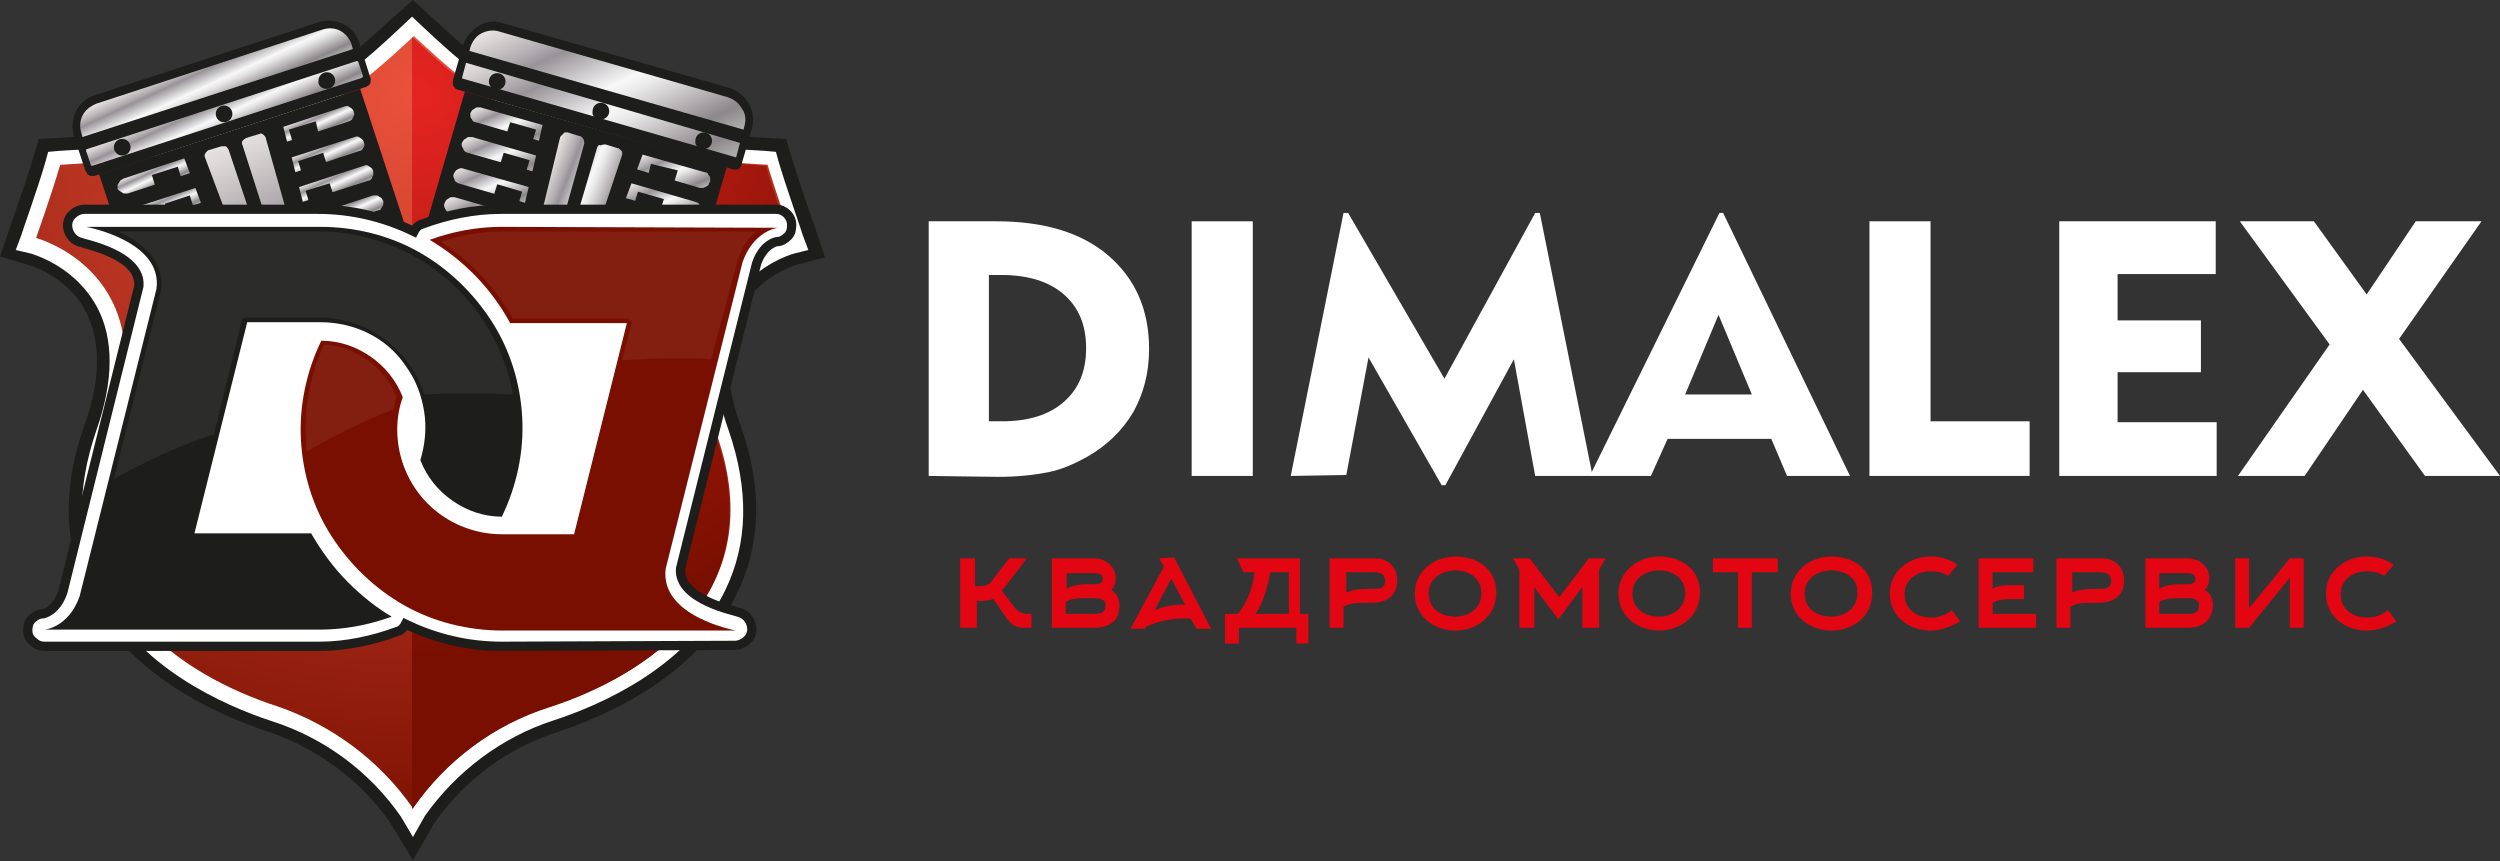 <?xml version="1.0" encoding="utf-8"?>
<!-- Generator: Adobe Illustrator 26.0.3, SVG Export Plug-In . SVG Version: 6.00 Build 0)  -->
<svg version="1.1" id="Layer_1" xmlns="http://www.w3.org/2000/svg" xmlns:xlink="http://www.w3.org/1999/xlink" x="0px" y="0px"
	 viewBox="0 0 270 93" style="enable-background:new 0 0 270 93;" xml:space="preserve">
<rect x="0" y="0" width="270" height="93" fill="#333333" stroke="none"/>
<style type="text/css">
	.st0{fill:#1D1D1B;}
	.st1{fill:#FFFFFF;}
	.st2{fill:url(#SVGID_1_);}
	.st3{fill:url(#SVGID_00000141441559646957068020000018033913201809290115_);}
	.st4{fill:url(#SVGID_00000163054555022208124110000002011010161647027109_);}
	.st5{fill:url(#SVGID_00000015340643750304913520000018373367853426376116_);}
	.st6{fill:url(#SVGID_00000036957633973191918810000016938436792158254218_);}
	.st7{fill:url(#SVGID_00000129181644798677832680000008243412539217788047_);}
	.st8{fill:url(#SVGID_00000108282545244929645690000007946584690896360116_);}
	.st9{fill:url(#SVGID_00000036964070562654022480000015777880791199987850_);}
	.st10{fill:url(#SVGID_00000067208575315645487470000013378614032588050327_);}
	.st11{fill:url(#SVGID_00000081608750490887413800000014848879533005438380_);}
	.st12{fill:url(#SVGID_00000037685502760661065420000009163552416977112720_);}
	.st13{fill:url(#SVGID_00000057846962344163486660000009842867429927637398_);}
	.st14{fill:url(#SVGID_00000181076412968947507160000016664268580851345818_);}
	.st15{fill:url(#SVGID_00000003100387015996644780000001455520565511579839_);}
	.st16{fill:url(#SVGID_00000143595929181228392760000017776122487432683436_);}
	.st17{fill:url(#SVGID_00000157291772753681384000000016283736316064519306_);}
	.st18{fill:url(#SVGID_00000062186087116588058070000002197866448147861390_);}
	.st19{fill:url(#SVGID_00000081607619434414947490000010146895459763266952_);}
	.st20{fill:url(#SVGID_00000070081748322088592960000006103802588295606668_);}
	.st21{fill:url(#SVGID_00000117659389244707855280000006811506354303676828_);}
	.st22{fill:url(#SVGID_00000150066518511034619480000013673462958082322081_);}
	.st23{fill:url(#SVGID_00000101063227863365172260000006630768145717546122_);}
	.st24{fill:url(#SVGID_00000049196774104316227390000009493825332636959105_);}
	.st25{fill:url(#SVGID_00000169540204661445539730000016216807623540346007_);}
	.st26{fill:url(#SVGID_00000146501456121358513750000002594019946509743551_);}
	.st27{fill:url(#SVGID_00000021099915976951621290000013434525280739562686_);}
	.st28{fill:url(#SVGID_00000078765526579002581670000004436392785510114443_);}
	.st29{fill:url(#SVGID_00000054245871218305492720000005485417831983166391_);}
	.st30{fill:url(#SVGID_00000031188990338339082820000018009199674198813324_);}
	.st31{fill:url(#SVGID_00000140727987546807695720000003461607957872612226_);}
	.st32{fill:url(#SVGID_00000044895436439488891140000008507207613724236431_);}
	.st33{fill:url(#SVGID_00000077304795415748792850000000921973941161100460_);}
	.st34{fill:url(#SVGID_00000029023416536289148250000005682888662819635366_);}
	.st35{fill:url(#SVGID_00000085929462965259448530000010138295357367747770_);}
	.st36{fill:url(#SVGID_00000045605819192263216520000016322384240361559192_);}
	.st37{fill:url(#SVGID_00000009556265105762154650000011147686880249368234_);}
	.st38{fill:url(#SVGID_00000126316196286942587630000008453081089730772403_);}
	.st39{fill:url(#SVGID_00000025406716164224515760000017181533144078910648_);}
	.st40{fill:url(#SVGID_00000105411875167130082520000002965458934077235113_);}
	.st41{fill:url(#SVGID_00000147926898008619112490000009278515138306710428_);}
	.st42{fill:url(#SVGID_00000019679475891999976920000002366180901596559033_);}
	.st43{fill:url(#SVGID_00000047751120266274083900000015249792562361524399_);}
	.st44{fill:url(#SVGID_00000150822127637193569490000006359476131222594713_);}
	.st45{fill:url(#SVGID_00000091695355313473094500000008343067542099337659_);}
	.st46{fill:url(#SVGID_00000119830760319630512000000017868833989514024584_);}
	.st47{fill:url(#SVGID_00000047763985629602980190000005458943528981226665_);}
	.st48{fill:url(#SVGID_00000144316162689645084110000005699619371041421486_);}
	.st49{fill:url(#SVGID_00000086662911803435728760000003799703784466001841_);}
	.st50{fill:url(#SVGID_00000092439170941382114910000015760046117041440684_);}
	.st51{fill:url(#SVGID_00000153695848422226909190000010129324953995633589_);}
	.st52{fill:url(#SVGID_00000088099786258889195100000015043199152389009340_);}
	.st53{fill:url(#SVGID_00000148648978491734533840000006420937083102802354_);}
	.st54{fill:url(#SVGID_00000084503029148661609430000006938257398650199429_);}
	.st55{fill:url(#SVGID_00000096745320495299911980000010332997290099911067_);}
	.st56{fill:url(#SVGID_00000090293416427803670260000013849377511850680509_);}
	.st57{fill:url(#SVGID_00000169532859485527620350000013260746691337636759_);}
	.st58{fill:#FFFFFF;stroke:#1D1D1B;stroke-miterlimit:10;}
	.st59{fill:url(#SVGID_00000134943730481359412970000001887972445516351374_);}
	.st60{opacity:7.000000e-02;fill:#FFFFFF;enable-background:new    ;}
	.st61{fill:#E20613;}
</style>
<path class="st0" d="M44.6,92.9l-2.5-4.1c-3.2-4.6-7.9-8-13.2-9.8c-5.4-1.8-15-6-19.4-14.8C6.9,58.9,6.7,52.7,9.1,46
	c1.8-5,1.8-9.1,0.2-12.3c-2-3.9-6.2-5.1-6.3-5.1l-3-0.9l1-2.9c0-0.1,1.8-5.1,2.6-7.8l0.6-2l2-0.1C29.6,13.6,35.1,8.6,42,2.3L44.6,0
	l2.5,2.3C54,8.6,59.5,13.7,82.9,14.9l2,0.1l0.6,2c0.8,2.7,2.6,7.8,2.6,7.8l1,3L86,28.6c-2.6,0.9-4.9,2.7-6.2,5.1
	C78.2,36.9,78.2,41,80,46c2.4,6.7,2.2,12.9-0.5,18.3c-4.3,8.8-14,13-19.4,14.8c-5.3,1.7-10,5.2-13.2,9.8L44.6,92.9z M7.4,24.1
	c3,1.5,5.4,3.9,7,6.8c2.4,4.6,2.5,10.3,0.2,17c-1.8,5.2-1.8,9.9,0.2,13.8c3.4,6.8,11.4,10.4,16,11.8c5.3,1.7,10.1,4.9,13.9,9
	c3.8-4.2,8.5-7.3,13.9-9c4.5-1.5,12.6-5,16-11.8c2-4,2-8.6,0.2-13.8c-2.3-6.6-2.3-12.3,0.2-17c1.6-2.9,4-5.3,6.9-6.8
	c-0.4-1.1-0.8-2.4-1.2-3.5c-22.2-1.5-29.5-6.9-36-12.7c-6.5,5.9-13.8,11.2-36,12.7C8.2,21.8,7.8,23.1,7.4,24.1z"/>
<path class="st1" d="M44.6,90.4l-1.3-2.2c-3.4-4.9-8.3-8.5-13.9-10.3c-5.2-1.7-14.5-5.8-18.6-14.1c-2.5-5.1-2.6-10.9-0.4-17.3
	c1.9-5.4,1.9-9.9,0.1-13.3c-1.5-2.8-4.1-4.8-7.1-5.8L1.7,27l0.6-1.6c0-0.1,1.8-5.1,2.6-7.9l0.3-1.1l1.1-0.1
	c23.9-1.3,29.8-6.7,36.6-13l1.6-1.5l1.6,1.5c6.8,6.3,12.8,11.7,36.6,13l1.1,0.1l0.3,1.1c0.8,2.7,2.6,7.8,2.6,7.9l0.6,1.6l-1.6,0.4
	c0,0-4.7,1.3-7.1,5.8c-1.8,3.5-1.8,8,0.1,13.3c2.2,6.4,2.1,12.2-0.4,17.3c-4,8.2-13.3,12.3-18.5,14c-5.6,1.8-10.5,5.5-13.9,10.3
	L44.6,90.4z M5.7,24.8c3.2,1.4,5.8,3.7,7.4,6.7c2.3,4.3,2.3,9.6,0.1,15.9C11.3,53,11.4,58,13.5,62.3c3.6,7.3,12,11,16.8,12.5
	c5.6,1.8,10.6,5.2,14.3,9.8c3.7-4.6,8.7-8,14.3-9.8c4.7-1.5,13.2-5.2,16.7-12.5c2.1-4.3,2.2-9.3,0.3-14.9
	c-2.2-6.3-2.2-11.6,0.1-15.9c1.7-3,4.3-5.4,7.4-6.7c-0.5-1.4-1.3-3.7-1.8-5.5c-23.5-1.4-30-6.9-37-13.3c-7,6.4-13.5,11.8-37,13.3
	C7,21.1,6.2,23.4,5.7,24.8z"/>
<radialGradient id="SVGID_1_" cx="-563.188" cy="5.999" r="1" gradientTransform="matrix(83.68 0 0 83.68 47172.316 -492.248)" gradientUnits="userSpaceOnUse">
	<stop  offset="0" style="stop-color:#EA523C"/>
	<stop  offset="1" style="stop-color:#790F00"/>
</radialGradient>
<path class="st2" d="M44.6,87.3c3.6-5.2,8.8-9.1,14.8-11c10.2-3.3,24.1-12,18-29.4c-6.1-17.4,8.1-21.2,8.1-21.2s-1.8-5.2-2.6-7.9
	C57.8,16.4,52,10.6,44.7,3.9c-7.3,6.7-13.1,12.5-38.2,13.9c-0.8,2.8-2.6,7.9-2.6,7.9s14.2,3.8,8.1,21.2S19.8,73,30,76.3
	C35.8,78.3,41,82.1,44.6,87.3z"/>
<radialGradient id="SVGID_00000109729517529145530440000004822239216576121000_" cx="-560.636" cy="8.247" r="1" gradientTransform="matrix(60.872 0 0 60.872 34172.309 -491.782)" gradientUnits="userSpaceOnUse">
	<stop  offset="0" style="stop-color:#E52421"/>
	<stop  offset="1" style="stop-color:#790F00"/>
</radialGradient>
<path style="fill:url(#SVGID_00000109729517529145530440000004822239216576121000_);" d="M85.3,25.8c0,0-1.8-5.2-2.6-7.9
	C57.6,16.5,51.8,10.7,44.5,4v83.4c3.6-5.2,8.8-9.1,14.8-11c10.2-3.3,24.1-12,18-29.4C71.1,29.5,85.3,25.8,85.3,25.8z"/>
<path class="st0" d="M45.5,53.4l-1.6-19.7c-0.1-1.2,0-2.4,0.4-3.5l5.9-20.3L78.5,18l-5.9,20.3c-0.3,1.1-0.9,2.2-1.6,3.2L59.3,57.4
	L45.5,53.4z"/>
<linearGradient id="SVGID_00000152976306796474287170000011938358570929963184_" gradientUnits="userSpaceOnUse" x1="39.788" y1="532.325" x2="41.986" y2="536.298" gradientTransform="matrix(1 0 0 1 0 -502)">
	<stop  offset="0" style="stop-color:#E7E3E0"/>
	<stop  offset="6.000000e-02" style="stop-color:#D8D4D3"/>
	<stop  offset="0.19" style="stop-color:#B2ADB0"/>
	<stop  offset="0.26" style="stop-color:#989398"/>
	<stop  offset="0.52" style="stop-color:#F8F8F8"/>
	<stop  offset="0.59" style="stop-color:#EAE9EA"/>
	<stop  offset="0.71" style="stop-color:#C5C2C4"/>
	<stop  offset="0.88" style="stop-color:#8C878A"/>
	<stop  offset="1" style="stop-color:#B2B2B2"/>
</linearGradient>
<path style="fill:url(#SVGID_00000152976306796474287170000011938358570929963184_);" d="M51.3,46.7l-4-1.2c-0.2-0.1-0.4,0-0.6,0.1
	c-0.2,0.1-0.3,0.3-0.4,0.5c-0.1,0.2,0,0.4,0.1,0.6c0.1,0.2,0.3,0.3,0.5,0.4l4.1,1.2L51.3,46.7z"/>
<linearGradient id="SVGID_00000168100554465115357110000004943513762087904682_" gradientUnits="userSpaceOnUse" x1="48.437" y1="531.983" x2="51.2" y2="538.269" gradientTransform="matrix(1 0 0 1 0 -502)">
	<stop  offset="0" style="stop-color:#E7E3E0"/>
	<stop  offset="6.000000e-02" style="stop-color:#D8D4D3"/>
	<stop  offset="0.19" style="stop-color:#B2ADB0"/>
	<stop  offset="0.26" style="stop-color:#989398"/>
	<stop  offset="0.52" style="stop-color:#F8F8F8"/>
	<stop  offset="0.59" style="stop-color:#EAE9EA"/>
	<stop  offset="0.71" style="stop-color:#C5C2C4"/>
	<stop  offset="0.88" style="stop-color:#8C878A"/>
	<stop  offset="1" style="stop-color:#B2B2B2"/>
</linearGradient>
<path style="fill:url(#SVGID_00000168100554465115357110000004943513762087904682_);" d="M54.2,33.4l-8-2.3c-0.1,0-0.2,0-0.3,0
	s-0.2,0-0.3,0.1s-0.2,0.1-0.3,0.2s-0.1,0.2-0.2,0.3c-0.1,0.2,0,0.4,0.1,0.6s0.3,0.3,0.5,0.4l8.1,2.3L54.2,33.4z"/>
<linearGradient id="SVGID_00000088108384436735375790000007406134267997646254_" gradientUnits="userSpaceOnUse" x1="47.933" y1="543.217" x2="50.269" y2="547.777" gradientTransform="matrix(1 0 0 1 0 -502)">
	<stop  offset="0" style="stop-color:#E7E3E0"/>
	<stop  offset="6.000000e-02" style="stop-color:#D8D4D3"/>
	<stop  offset="0.19" style="stop-color:#B2ADB0"/>
	<stop  offset="0.26" style="stop-color:#989398"/>
	<stop  offset="0.52" style="stop-color:#F8F8F8"/>
	<stop  offset="0.59" style="stop-color:#EAE9EA"/>
	<stop  offset="0.71" style="stop-color:#C5C2C4"/>
	<stop  offset="0.88" style="stop-color:#8C878A"/>
	<stop  offset="1" style="stop-color:#B2B2B2"/>
</linearGradient>
<path style="fill:url(#SVGID_00000088108384436735375790000007406134267997646254_);" d="M52,43.4L47,42c-0.1,0-0.2,0-0.3,0
	s-0.2,0-0.3,0.1s-0.2,0.1-0.3,0.2c-0.1,0.1-0.1,0.2-0.2,0.3c-0.1,0.2,0,0.4,0.1,0.6c0.1,0.2,0.3,0.3,0.5,0.4l5.1,1.5L52,43.4z"/>
<linearGradient id="SVGID_00000176760621175296909360000006885406672680339602_" gradientUnits="userSpaceOnUse" x1="48.093" y1="539.439" x2="50.574" y2="544.61" gradientTransform="matrix(1 0 0 1 0 -502)">
	<stop  offset="0" style="stop-color:#E7E3E0"/>
	<stop  offset="6.000000e-02" style="stop-color:#D8D4D3"/>
	<stop  offset="0.19" style="stop-color:#B2ADB0"/>
	<stop  offset="0.26" style="stop-color:#989398"/>
	<stop  offset="0.52" style="stop-color:#F8F8F8"/>
	<stop  offset="0.59" style="stop-color:#EAE9EA"/>
	<stop  offset="0.71" style="stop-color:#C5C2C4"/>
	<stop  offset="0.88" style="stop-color:#8C878A"/>
	<stop  offset="1" style="stop-color:#B2B2B2"/>
</linearGradient>
<path style="fill:url(#SVGID_00000176760621175296909360000006885406672680339602_);" d="M52.8,40.1l-6.1-1.7c-0.1,0-0.2,0-0.3,0
	s-0.2,0-0.3,0.1s-0.2,0.1-0.3,0.2c-0.1,0.1-0.1,0.2-0.2,0.3c-0.1,0.2,0,0.4,0.1,0.6c0.1,0.2,0.3,0.3,0.5,0.4l6.2,1.8L52.8,40.1z"/>
<linearGradient id="SVGID_00000111913396097860917040000008256580580222119336_" gradientUnits="userSpaceOnUse" x1="48.251" y1="535.672" x2="50.893" y2="541.451" gradientTransform="matrix(1 0 0 1 0 -502)">
	<stop  offset="0" style="stop-color:#E7E3E0"/>
	<stop  offset="6.000000e-02" style="stop-color:#D8D4D3"/>
	<stop  offset="0.19" style="stop-color:#B2ADB0"/>
	<stop  offset="0.26" style="stop-color:#989398"/>
	<stop  offset="0.52" style="stop-color:#F8F8F8"/>
	<stop  offset="0.59" style="stop-color:#EAE9EA"/>
	<stop  offset="0.71" style="stop-color:#C5C2C4"/>
	<stop  offset="0.88" style="stop-color:#8C878A"/>
	<stop  offset="1" style="stop-color:#B2B2B2"/>
</linearGradient>
<path style="fill:url(#SVGID_00000111913396097860917040000008256580580222119336_);" d="M53.5,36.8l-7.1-2c-0.2-0.1-0.4,0-0.6,0.1
	c-0.2,0.1-0.3,0.3-0.4,0.5c-0.1,0.2,0,0.4,0.1,0.6c0.1,0.2,0.3,0.3,0.5,0.4l7.2,2.1L53.5,36.8z"/>
<linearGradient id="SVGID_00000155124919968591055440000014398024170057549980_" gradientUnits="userSpaceOnUse" x1="49.356" y1="528.721" x2="52.095" y2="534.89" gradientTransform="matrix(1 0 0 1 0 -502)">
	<stop  offset="0" style="stop-color:#E7E3E0"/>
	<stop  offset="6.000000e-02" style="stop-color:#D8D4D3"/>
	<stop  offset="0.19" style="stop-color:#B2ADB0"/>
	<stop  offset="0.26" style="stop-color:#989398"/>
	<stop  offset="0.52" style="stop-color:#F8F8F8"/>
	<stop  offset="0.59" style="stop-color:#EAE9EA"/>
	<stop  offset="0.71" style="stop-color:#C5C2C4"/>
	<stop  offset="0.88" style="stop-color:#8C878A"/>
	<stop  offset="1" style="stop-color:#B2B2B2"/>
</linearGradient>
<path style="fill:url(#SVGID_00000155124919968591055440000014398024170057549980_);" d="M46.7,29.5l7.9,2.3l0.4-1.7l-7.8-2.2
	c-0.2-0.1-0.4,0-0.6,0.1c-0.2,0.1-0.3,0.3-0.4,0.5c-0.1,0.2,0,0.4,0.1,0.6C46.3,29.3,46.5,29.5,46.7,29.5z"/>
<linearGradient id="SVGID_00000176005911502718178620000004010514557804143015_" gradientUnits="userSpaceOnUse" x1="71.405" y1="517.776" x2="73.891" y2="523.24" gradientTransform="matrix(1 0 0 1 0 -502)">
	<stop  offset="0" style="stop-color:#E7E3E0"/>
	<stop  offset="6.000000e-02" style="stop-color:#D8D4D3"/>
	<stop  offset="0.19" style="stop-color:#B2ADB0"/>
	<stop  offset="0.26" style="stop-color:#989398"/>
	<stop  offset="0.52" style="stop-color:#F8F8F8"/>
	<stop  offset="0.59" style="stop-color:#EAE9EA"/>
	<stop  offset="0.71" style="stop-color:#C5C2C4"/>
	<stop  offset="0.88" style="stop-color:#8C878A"/>
	<stop  offset="1" style="stop-color:#B2B2B2"/>
</linearGradient>
<path style="fill:url(#SVGID_00000176005911502718178620000004010514557804143015_);" d="M76.7,19.6c0-0.1,0-0.2,0-0.3
	c0-0.1,0-0.2-0.1-0.3c-0.1-0.1-0.1-0.2-0.2-0.3s-0.2-0.1-0.3-0.1l-6.7-1.9l-0.6,1.6l6.8,2c0.1,0,0.2,0,0.3,0s0.2-0.1,0.3-0.1
	c0.1-0.1,0.2-0.1,0.3-0.2C76.6,19.8,76.6,19.7,76.7,19.6z"/>
<linearGradient id="SVGID_00000023974583963339290770000007481668825171823283_" gradientUnits="userSpaceOnUse" x1="53.572" y1="512.626" x2="56.123" y2="518.148" gradientTransform="matrix(1 0 0 1 0 -502)">
	<stop  offset="0" style="stop-color:#E7E3E0"/>
	<stop  offset="6.000000e-02" style="stop-color:#D8D4D3"/>
	<stop  offset="0.19" style="stop-color:#B2ADB0"/>
	<stop  offset="0.26" style="stop-color:#989398"/>
	<stop  offset="0.52" style="stop-color:#F8F8F8"/>
	<stop  offset="0.59" style="stop-color:#EAE9EA"/>
	<stop  offset="0.71" style="stop-color:#C5C2C4"/>
	<stop  offset="0.88" style="stop-color:#8C878A"/>
	<stop  offset="1" style="stop-color:#B2B2B2"/>
</linearGradient>
<path style="fill:url(#SVGID_00000023974583963339290770000007481668825171823283_);" d="M51.4,13.2l6.8,2l0.4-1.7l-6.7-1.9
	c-0.1,0-0.2,0-0.3,0s-0.2,0-0.3,0.1s-0.2,0.1-0.3,0.2c-0.1,0.1-0.1,0.2-0.2,0.3c0,0.1,0,0.2,0,0.3s0,0.2,0.1,0.3s0.1,0.2,0.2,0.3
	S51.3,13.2,51.4,13.2L51.4,13.2z"/>
<linearGradient id="SVGID_00000004544483860125203350000016182416127803056534_" gradientUnits="userSpaceOnUse" x1="52.753" y1="515.811" x2="55.344" y2="521.469" gradientTransform="matrix(1 0 0 1 0 -502)">
	<stop  offset="0" style="stop-color:#E7E3E0"/>
	<stop  offset="6.000000e-02" style="stop-color:#D8D4D3"/>
	<stop  offset="0.19" style="stop-color:#B2ADB0"/>
	<stop  offset="0.26" style="stop-color:#989398"/>
	<stop  offset="0.52" style="stop-color:#F8F8F8"/>
	<stop  offset="0.59" style="stop-color:#EAE9EA"/>
	<stop  offset="0.71" style="stop-color:#C5C2C4"/>
	<stop  offset="0.88" style="stop-color:#8C878A"/>
	<stop  offset="1" style="stop-color:#B2B2B2"/>
</linearGradient>
<path style="fill:url(#SVGID_00000004544483860125203350000016182416127803056534_);" d="M50.5,16.5l7,2l0.4-1.7l-6.9-2
	c-0.1,0-0.2,0-0.3,0s-0.2,0-0.3,0.1s-0.2,0.1-0.3,0.2c-0.1,0.1-0.1,0.2-0.2,0.3c-0.1,0.2,0,0.5,0.1,0.6
	C50.1,16.3,50.2,16.4,50.5,16.5z"/>
<linearGradient id="SVGID_00000089575861371102122030000003444501669418716850_" gradientUnits="userSpaceOnUse" x1="51.842" y1="519.069" x2="54.481" y2="524.861" gradientTransform="matrix(1 0 0 1 0 -502)">
	<stop  offset="0" style="stop-color:#E7E3E0"/>
	<stop  offset="6.000000e-02" style="stop-color:#D8D4D3"/>
	<stop  offset="0.19" style="stop-color:#B2ADB0"/>
	<stop  offset="0.26" style="stop-color:#989398"/>
	<stop  offset="0.52" style="stop-color:#F8F8F8"/>
	<stop  offset="0.59" style="stop-color:#EAE9EA"/>
	<stop  offset="0.71" style="stop-color:#C5C2C4"/>
	<stop  offset="0.88" style="stop-color:#8C878A"/>
	<stop  offset="1" style="stop-color:#B2B2B2"/>
</linearGradient>
<path style="fill:url(#SVGID_00000089575861371102122030000003444501669418716850_);" d="M49.5,19.8l7.2,2.1l0.4-1.7l-7.1-2
	c-0.2-0.1-0.4,0-0.6,0.1c-0.2,0.1-0.3,0.3-0.4,0.5c-0.1,0.2,0,0.4,0.1,0.6C49.1,19.6,49.3,19.7,49.5,19.8z"/>
<linearGradient id="SVGID_00000140715093221531946260000000826590188822622099_" gradientUnits="userSpaceOnUse" x1="51.021" y1="522.281" x2="53.692" y2="528.2" gradientTransform="matrix(1 0 0 1 0 -502)">
	<stop  offset="0" style="stop-color:#E7E3E0"/>
	<stop  offset="6.000000e-02" style="stop-color:#D8D4D3"/>
	<stop  offset="0.19" style="stop-color:#B2ADB0"/>
	<stop  offset="0.26" style="stop-color:#989398"/>
	<stop  offset="0.52" style="stop-color:#F8F8F8"/>
	<stop  offset="0.59" style="stop-color:#EAE9EA"/>
	<stop  offset="0.71" style="stop-color:#C5C2C4"/>
	<stop  offset="0.88" style="stop-color:#8C878A"/>
	<stop  offset="1" style="stop-color:#B2B2B2"/>
</linearGradient>
<path style="fill:url(#SVGID_00000140715093221531946260000000826590188822622099_);" d="M48.6,23l7.4,2.1l0.4-1.7l-7.3-2.1
	c-0.1,0-0.2,0-0.3,0s-0.2,0-0.3,0.1s-0.2,0.1-0.3,0.2C48.1,21.8,48,21.9,48,22c-0.1,0.2,0,0.4,0.1,0.6C48.2,22.8,48.4,23,48.6,23z"
	/>
<linearGradient id="SVGID_00000069357530459468405820000011974700356479938986_" gradientUnits="userSpaceOnUse" x1="50.209" y1="525.494" x2="52.912" y2="531.535" gradientTransform="matrix(1 0 0 1 0 -502)">
	<stop  offset="0" style="stop-color:#E7E3E0"/>
	<stop  offset="6.000000e-02" style="stop-color:#D8D4D3"/>
	<stop  offset="0.19" style="stop-color:#B2ADB0"/>
	<stop  offset="0.26" style="stop-color:#989398"/>
	<stop  offset="0.52" style="stop-color:#F8F8F8"/>
	<stop  offset="0.59" style="stop-color:#EAE9EA"/>
	<stop  offset="0.71" style="stop-color:#C5C2C4"/>
	<stop  offset="0.88" style="stop-color:#8C878A"/>
	<stop  offset="1" style="stop-color:#B2B2B2"/>
</linearGradient>
<path style="fill:url(#SVGID_00000069357530459468405820000011974700356479938986_);" d="M47.7,26.3l7.6,2.2l0.4-1.7l-7.5-2.2
	c-0.2-0.1-0.4,0-0.6,0.1c-0.2,0.1-0.3,0.3-0.4,0.5c-0.1,0.2,0,0.4,0.1,0.6C47.3,26.1,47.4,26.2,47.7,26.3z"/>
<linearGradient id="SVGID_00000007391357020324834780000008119912476697673607_" gradientUnits="userSpaceOnUse" x1="67.158" y1="530.409" x2="69.771" y2="536.369" gradientTransform="matrix(1 0 0 1 0 -502)">
	<stop  offset="0" style="stop-color:#E7E3E0"/>
	<stop  offset="6.000000e-02" style="stop-color:#D8D4D3"/>
	<stop  offset="0.19" style="stop-color:#B2ADB0"/>
	<stop  offset="0.26" style="stop-color:#989398"/>
	<stop  offset="0.52" style="stop-color:#F8F8F8"/>
	<stop  offset="0.59" style="stop-color:#EAE9EA"/>
	<stop  offset="0.71" style="stop-color:#C5C2C4"/>
	<stop  offset="0.88" style="stop-color:#8C878A"/>
	<stop  offset="1" style="stop-color:#B2B2B2"/>
</linearGradient>
<path style="fill:url(#SVGID_00000007391357020324834780000008119912476697673607_);" d="M72.3,31.6l-7.5-2.2L64.2,31l7.6,2.2
	c0.1,0,0.2,0,0.3,0s0.2,0,0.3-0.1c0.1-0.1,0.2-0.1,0.3-0.2c0.1-0.1,0.1-0.2,0.2-0.3c0-0.1,0-0.2,0-0.3s0-0.2-0.1-0.3
	c-0.1-0.1-0.1-0.2-0.2-0.3C72.5,31.7,72.4,31.6,72.3,31.6z"/>
<linearGradient id="SVGID_00000101086126797019873230000000607751671079323819_" gradientUnits="userSpaceOnUse" x1="68.221" y1="527.237" x2="70.807" y2="533.079" gradientTransform="matrix(1 0 0 1 0 -502)">
	<stop  offset="0" style="stop-color:#E7E3E0"/>
	<stop  offset="6.000000e-02" style="stop-color:#D8D4D3"/>
	<stop  offset="0.19" style="stop-color:#B2ADB0"/>
	<stop  offset="0.26" style="stop-color:#989398"/>
	<stop  offset="0.52" style="stop-color:#F8F8F8"/>
	<stop  offset="0.59" style="stop-color:#EAE9EA"/>
	<stop  offset="0.71" style="stop-color:#C5C2C4"/>
	<stop  offset="0.88" style="stop-color:#8C878A"/>
	<stop  offset="1" style="stop-color:#B2B2B2"/>
</linearGradient>
<path style="fill:url(#SVGID_00000101086126797019873230000000607751671079323819_);" d="M73.3,28.4L66,26.2l-0.6,1.6l7.4,2.1
	c0.2,0.1,0.4,0,0.6-0.1s0.3-0.3,0.4-0.5s0-0.4-0.1-0.6C73.7,28.6,73.5,28.4,73.3,28.4z"/>
<linearGradient id="SVGID_00000024720349093807035090000004200088265920417153_" gradientUnits="userSpaceOnUse" x1="65.069" y1="536.726" x2="67.754" y2="542.934" gradientTransform="matrix(1 0 0 1 0 -502)">
	<stop  offset="0" style="stop-color:#E7E3E0"/>
	<stop  offset="6.000000e-02" style="stop-color:#D8D4D3"/>
	<stop  offset="0.19" style="stop-color:#B2ADB0"/>
	<stop  offset="0.26" style="stop-color:#989398"/>
	<stop  offset="0.52" style="stop-color:#F8F8F8"/>
	<stop  offset="0.59" style="stop-color:#EAE9EA"/>
	<stop  offset="0.71" style="stop-color:#C5C2C4"/>
	<stop  offset="0.88" style="stop-color:#8C878A"/>
	<stop  offset="1" style="stop-color:#B2B2B2"/>
</linearGradient>
<path style="fill:url(#SVGID_00000024720349093807035090000004200088265920417153_);" d="M70.5,38.1l-8-2.3l-0.6,1.6l8.1,2.3
	c0.1,0,0.2,0,0.3,0c0.1,0,0.2,0,0.3-0.1c0.1-0.1,0.2-0.1,0.3-0.2c0.1-0.1,0.1-0.2,0.2-0.3c0-0.1,0-0.2,0-0.3s0-0.2-0.1-0.3
	s-0.1-0.2-0.2-0.3C70.7,38.2,70.6,38.2,70.5,38.1L70.5,38.1z"/>
<linearGradient id="SVGID_00000041997011246836807290000007044809947056989602_" gradientUnits="userSpaceOnUse" x1="66.046" y1="533.592" x2="68.693" y2="539.677" gradientTransform="matrix(1 0 0 1 0 -502)">
	<stop  offset="0" style="stop-color:#E7E3E0"/>
	<stop  offset="6.000000e-02" style="stop-color:#D8D4D3"/>
	<stop  offset="0.19" style="stop-color:#B2ADB0"/>
	<stop  offset="0.26" style="stop-color:#989398"/>
	<stop  offset="0.52" style="stop-color:#F8F8F8"/>
	<stop  offset="0.59" style="stop-color:#EAE9EA"/>
	<stop  offset="0.71" style="stop-color:#C5C2C4"/>
	<stop  offset="0.88" style="stop-color:#8C878A"/>
	<stop  offset="1" style="stop-color:#B2B2B2"/>
</linearGradient>
<path style="fill:url(#SVGID_00000041997011246836807290000007044809947056989602_);" d="M71.4,34.9l-7.8-2.2L63,34.3l7.9,2.3
	c0.1,0,0.2,0,0.3,0c0.1,0,0.2,0,0.3-0.1c0.1-0.1,0.2-0.1,0.3-0.2c0.1-0.1,0.1-0.2,0.2-0.3c0-0.1,0-0.2,0-0.3s0-0.2-0.1-0.3
	s-0.1-0.2-0.2-0.3C71.6,34.9,71.5,34.9,71.4,34.9z"/>
<linearGradient id="SVGID_00000173133264941578772620000010277518771144596358_" gradientUnits="userSpaceOnUse" x1="70.316" y1="520.926" x2="72.838" y2="526.517" gradientTransform="matrix(1 0 0 1 0 -502)">
	<stop  offset="0" style="stop-color:#E7E3E0"/>
	<stop  offset="6.000000e-02" style="stop-color:#D8D4D3"/>
	<stop  offset="0.19" style="stop-color:#B2ADB0"/>
	<stop  offset="0.26" style="stop-color:#989398"/>
	<stop  offset="0.52" style="stop-color:#F8F8F8"/>
	<stop  offset="0.59" style="stop-color:#EAE9EA"/>
	<stop  offset="0.71" style="stop-color:#C5C2C4"/>
	<stop  offset="0.88" style="stop-color:#8C878A"/>
	<stop  offset="1" style="stop-color:#B2B2B2"/>
</linearGradient>
<path style="fill:url(#SVGID_00000173133264941578772620000010277518771144596358_);" d="M75.1,21.8l-6.9-2l-0.6,1.6l7,2
	c0.1,0,0.2,0,0.3,0c0.1,0,0.2,0,0.3-0.1c0.1-0.1,0.2-0.1,0.3-0.2c0.1-0.1,0.1-0.2,0.2-0.3c0-0.1,0-0.2,0-0.3c0-0.1,0-0.2-0.1-0.3
	s-0.1-0.2-0.2-0.3C75.4,21.9,75.3,21.9,75.1,21.8z"/>
<linearGradient id="SVGID_00000072279987436153317100000003098802002381864597_" gradientUnits="userSpaceOnUse" x1="69.227" y1="524.105" x2="71.757" y2="529.802" gradientTransform="matrix(1 0 0 1 0 -502)">
	<stop  offset="0" style="stop-color:#E7E3E0"/>
	<stop  offset="6.000000e-02" style="stop-color:#D8D4D3"/>
	<stop  offset="0.19" style="stop-color:#B2ADB0"/>
	<stop  offset="0.26" style="stop-color:#989398"/>
	<stop  offset="0.52" style="stop-color:#F8F8F8"/>
	<stop  offset="0.59" style="stop-color:#EAE9EA"/>
	<stop  offset="0.71" style="stop-color:#C5C2C4"/>
	<stop  offset="0.88" style="stop-color:#8C878A"/>
	<stop  offset="1" style="stop-color:#B2B2B2"/>
</linearGradient>
<path style="fill:url(#SVGID_00000072279987436153317100000003098802002381864597_);" d="M74.2,25.1l-7.1-2l-0.6,1.6l7.2,2.1
	c0.2,0.1,0.4,0,0.6-0.1s0.3-0.3,0.4-0.5s0-0.4-0.1-0.6C74.6,25.3,74.4,25.1,74.2,25.1L74.2,25.1z"/>
<linearGradient id="SVGID_00000031923797056508427280000002267722487615730875_" gradientUnits="userSpaceOnUse" x1="61.884" y1="543.433" x2="64.277" y2="548.533" gradientTransform="matrix(1 0 0 1 0 -502)">
	<stop  offset="0" style="stop-color:#E7E3E0"/>
	<stop  offset="6.000000e-02" style="stop-color:#D8D4D3"/>
	<stop  offset="0.19" style="stop-color:#B2ADB0"/>
	<stop  offset="0.26" style="stop-color:#989398"/>
	<stop  offset="0.52" style="stop-color:#F8F8F8"/>
	<stop  offset="0.59" style="stop-color:#EAE9EA"/>
	<stop  offset="0.71" style="stop-color:#C5C2C4"/>
	<stop  offset="0.88" style="stop-color:#8C878A"/>
	<stop  offset="1" style="stop-color:#B2B2B2"/>
</linearGradient>
<path style="fill:url(#SVGID_00000031923797056508427280000002267722487615730875_);" d="M66.3,44l-6.1-1.7l-0.6,1.6l6.2,1.8
	c0.2,0.1,0.4,0,0.6-0.1s0.3-0.3,0.4-0.5s0-0.4-0.1-0.6C66.7,44.2,66.5,44,66.3,44z"/>
<linearGradient id="SVGID_00000117663437810740788330000012536554103992482959_" gradientUnits="userSpaceOnUse" x1="63.443" y1="540.087" x2="65.99" y2="545.782" gradientTransform="matrix(1 0 0 1 0 -502)">
	<stop  offset="0" style="stop-color:#E7E3E0"/>
	<stop  offset="6.000000e-02" style="stop-color:#D8D4D3"/>
	<stop  offset="0.19" style="stop-color:#B2ADB0"/>
	<stop  offset="0.26" style="stop-color:#989398"/>
	<stop  offset="0.52" style="stop-color:#F8F8F8"/>
	<stop  offset="0.59" style="stop-color:#EAE9EA"/>
	<stop  offset="0.71" style="stop-color:#C5C2C4"/>
	<stop  offset="0.88" style="stop-color:#8C878A"/>
	<stop  offset="1" style="stop-color:#B2B2B2"/>
</linearGradient>
<path style="fill:url(#SVGID_00000117663437810740788330000012536554103992482959_);" d="M68.4,41.1l-7.1-2l-0.6,1.6l7.2,2.1
	c0.1,0,0.2,0,0.3,0c0.1,0,0.2,0,0.3-0.1c0.1-0.1,0.2-0.1,0.3-0.2c0.1-0.1,0.1-0.2,0.2-0.3c0-0.1,0-0.2,0-0.3s0-0.2-0.1-0.3
	s-0.1-0.2-0.2-0.3C68.6,41.1,68.5,41.1,68.4,41.1L68.4,41.1z"/>
<linearGradient id="SVGID_00000158010158214579197920000003230255196666609300_" gradientUnits="userSpaceOnUse" x1="58.723" y1="550.164" x2="60.809" y2="554.024" gradientTransform="matrix(1 0 0 1 0 -502)">
	<stop  offset="0" style="stop-color:#E7E3E0"/>
	<stop  offset="6.000000e-02" style="stop-color:#D8D4D3"/>
	<stop  offset="0.19" style="stop-color:#B2ADB0"/>
	<stop  offset="0.26" style="stop-color:#989398"/>
	<stop  offset="0.52" style="stop-color:#F8F8F8"/>
	<stop  offset="0.59" style="stop-color:#EAE9EA"/>
	<stop  offset="0.71" style="stop-color:#C5C2C4"/>
	<stop  offset="0.88" style="stop-color:#8C878A"/>
	<stop  offset="1" style="stop-color:#B2B2B2"/>
</linearGradient>
<path style="fill:url(#SVGID_00000158010158214579197920000003230255196666609300_);" d="M61.9,49.8l-4-1.2l-0.6,1.6l4.1,1.2
	c0.2,0.1,0.4,0,0.6-0.1c0.2-0.1,0.3-0.3,0.4-0.5c0.1-0.2,0-0.4-0.1-0.6C62.3,50,62.1,49.8,61.9,49.8z"/>
<linearGradient id="SVGID_00000028285638765297353800000007785532721953706383_" gradientUnits="userSpaceOnUse" x1="57.276" y1="553.493" x2="59.234" y2="556.816" gradientTransform="matrix(1 0 0 1 0 -502)">
	<stop  offset="0" style="stop-color:#E7E3E0"/>
	<stop  offset="6.000000e-02" style="stop-color:#D8D4D3"/>
	<stop  offset="0.19" style="stop-color:#B2ADB0"/>
	<stop  offset="0.26" style="stop-color:#989398"/>
	<stop  offset="0.52" style="stop-color:#F8F8F8"/>
	<stop  offset="0.59" style="stop-color:#EAE9EA"/>
	<stop  offset="0.71" style="stop-color:#C5C2C4"/>
	<stop  offset="0.88" style="stop-color:#8C878A"/>
	<stop  offset="1" style="stop-color:#B2B2B2"/>
</linearGradient>
<path style="fill:url(#SVGID_00000028285638765297353800000007785532721953706383_);" d="M60,52.7l-3.2-0.9l-0.6,1.6l3.3,1
	c0.2,0.1,0.4,0,0.6-0.1c0.2-0.1,0.3-0.3,0.4-0.5c0.1-0.2,0-0.4-0.1-0.6C60.4,52.9,60.2,52.8,60,52.7z"/>
<linearGradient id="SVGID_00000057115092837951928070000004085938195387382672_" gradientUnits="userSpaceOnUse" x1="47.55" y1="550.698" x2="49.608" y2="554.082" gradientTransform="matrix(1 0 0 1 0 -502)">
	<stop  offset="0" style="stop-color:#E7E3E0"/>
	<stop  offset="6.000000e-02" style="stop-color:#D8D4D3"/>
	<stop  offset="0.19" style="stop-color:#B2ADB0"/>
	<stop  offset="0.26" style="stop-color:#989398"/>
	<stop  offset="0.52" style="stop-color:#F8F8F8"/>
	<stop  offset="0.59" style="stop-color:#EAE9EA"/>
	<stop  offset="0.71" style="stop-color:#C5C2C4"/>
	<stop  offset="0.88" style="stop-color:#8C878A"/>
	<stop  offset="1" style="stop-color:#B2B2B2"/>
</linearGradient>
<path style="fill:url(#SVGID_00000057115092837951928070000004085938195387382672_);" d="M47.4,49.1c-0.1,0-0.2,0-0.3,0
	s-0.2,0-0.3,0.1s-0.2,0.1-0.3,0.2c-0.1,0.1-0.1,0.2-0.2,0.3c0,0.1,0,0.2,0,0.3s0,0.2,0.1,0.3s0.1,0.2,0.2,0.3
	c0.1,0.1,0.2,0.1,0.3,0.2l3.3,1l0.4-1.6L47.4,49.1z"/>
<linearGradient id="SVGID_00000139285324843622748880000016705181198329427619_" gradientUnits="userSpaceOnUse" x1="60.319" y1="546.77" x2="62.572" y2="551.272" gradientTransform="matrix(1 0 0 1 0 -502)">
	<stop  offset="0" style="stop-color:#E7E3E0"/>
	<stop  offset="6.000000e-02" style="stop-color:#D8D4D3"/>
	<stop  offset="0.19" style="stop-color:#B2ADB0"/>
	<stop  offset="0.26" style="stop-color:#989398"/>
	<stop  offset="0.52" style="stop-color:#F8F8F8"/>
	<stop  offset="0.59" style="stop-color:#EAE9EA"/>
	<stop  offset="0.71" style="stop-color:#C5C2C4"/>
	<stop  offset="0.88" style="stop-color:#8C878A"/>
	<stop  offset="1" style="stop-color:#B2B2B2"/>
</linearGradient>
<path style="fill:url(#SVGID_00000139285324843622748880000016705181198329427619_);" d="M64.1,46.9l-5-1.4L58.5,47l5.1,1.5
	c0.1,0,0.2,0,0.3,0s0.2,0,0.3-0.1s0.2-0.1,0.3-0.2c0.1-0.1,0.1-0.2,0.1-0.3s0-0.2,0-0.3s0-0.2-0.1-0.3s-0.1-0.2-0.2-0.3
	C64.3,46.9,64.2,46.9,64.1,46.9z"/>
<linearGradient id="SVGID_00000109745581861179195170000000258808874962410890_" gradientUnits="userSpaceOnUse" x1="53.454" y1="534.664" x2="61.76" y2="537.949" gradientTransform="matrix(1 0 0 1 0 -502)">
	<stop  offset="0" style="stop-color:#E7E3E0"/>
	<stop  offset="6.000000e-02" style="stop-color:#D8D4D3"/>
	<stop  offset="0.19" style="stop-color:#B2ADB0"/>
	<stop  offset="0.26" style="stop-color:#989398"/>
	<stop  offset="0.52" style="stop-color:#F8F8F8"/>
	<stop  offset="0.59" style="stop-color:#EAE9EA"/>
	<stop  offset="0.71" style="stop-color:#C5C2C4"/>
	<stop  offset="0.88" style="stop-color:#8C878A"/>
	<stop  offset="1" style="stop-color:#B2B2B2"/>
</linearGradient>
<path style="fill:url(#SVGID_00000109745581861179195170000000258808874962410890_);" d="M60.5,14.8l-9.3,38.3c0,0.2,0,0.3,0.1,0.5
	c0.1,0.1,0.2,0.2,0.4,0.3c0.2,0,0.3,0,0.5-0.1c0.1-0.1,0.3-0.2,0.3-0.4l10.6-37.9c0-0.2,0-0.3-0.1-0.5c-0.1-0.1-0.2-0.3-0.4-0.3
	l-1.3-0.4c-0.1,0-0.2,0-0.2,0c-0.1,0-0.2,0-0.2,0.1c-0.1,0-0.1,0.1-0.2,0.2C60.6,14.6,60.6,14.7,60.5,14.8z M64.5,15.9L53.4,53.7
	c0,0.2,0,0.3,0.1,0.5c0.1,0.1,0.2,0.2,0.4,0.3c0.2,0,0.3,0,0.5,0c0.1-0.1,0.3-0.2,0.3-0.4l12.5-37.4c0-0.1,0-0.2,0-0.2
	c0-0.1,0-0.2-0.1-0.2c0-0.1-0.1-0.1-0.2-0.2S66.8,16,66.7,16l-1.3-0.4c-0.2,0-0.3,0-0.5,0.1C64.7,15.6,64.6,15.7,64.5,15.9z"/>
<path class="st0" d="M54.3,2.5l24.5,7c0.9,0.3,1.6,0.9,2.1,1.7c0.4,0.8,0.6,1.8,0.3,2.7l-1.1,3.8c0,0.1-0.1,0.2-0.1,0.3
	c-0.1,0.1-0.1,0.2-0.2,0.2c-0.1,0.1-0.2,0.1-0.3,0.1c-0.1,0-0.2,0-0.3,0L49.5,9.7c-0.1,0-0.2-0.1-0.3-0.1C49.1,9.4,49,9.4,49,9.3
	c-0.1-0.1-0.1-0.2-0.1-0.3s0-0.2,0-0.3L50,4.9c0.3-0.9,0.9-1.6,1.7-2.1S53.4,2.2,54.3,2.5L54.3,2.5z"/>
<linearGradient id="SVGID_00000047751838673452052540000016232891684201398718_" gradientUnits="userSpaceOnUse" x1="61.162" y1="501.366" x2="70.085" y2="520.681" gradientTransform="matrix(1 0 0 1 0 -502)">
	<stop  offset="0" style="stop-color:#E7E3E0"/>
	<stop  offset="6.000000e-02" style="stop-color:#D8D4D3"/>
	<stop  offset="0.19" style="stop-color:#B2ADB0"/>
	<stop  offset="0.26" style="stop-color:#989398"/>
	<stop  offset="0.52" style="stop-color:#F8F8F8"/>
	<stop  offset="0.59" style="stop-color:#EAE9EA"/>
	<stop  offset="0.71" style="stop-color:#C5C2C4"/>
	<stop  offset="0.88" style="stop-color:#8C878A"/>
	<stop  offset="1" style="stop-color:#B2B2B2"/>
</linearGradient>
<path style="fill:url(#SVGID_00000047751838673452052540000016232891684201398718_);" d="M80.4,13.6L80.3,14L50.7,5.5l0.1-0.4
	C51,4.5,51.4,3.9,52,3.6c0.6-0.3,1.3-0.4,1.9-0.2l24.7,7.1c0.6,0.2,1.2,0.6,1.5,1.2C80.5,12.2,80.6,12.9,80.4,13.6L80.4,13.6z"/>
<linearGradient id="SVGID_00000122707826274269536820000013729400573954782632_" gradientUnits="userSpaceOnUse" x1="60.377" y1="504.161" x2="69.382" y2="523.65" gradientTransform="matrix(1 0 0 1 0 -502)">
	<stop  offset="0" style="stop-color:#E7E3E0"/>
	<stop  offset="6.000000e-02" style="stop-color:#D8D4D3"/>
	<stop  offset="0.19" style="stop-color:#B2ADB0"/>
	<stop  offset="0.26" style="stop-color:#989398"/>
	<stop  offset="0.52" style="stop-color:#F8F8F8"/>
	<stop  offset="0.59" style="stop-color:#EAE9EA"/>
	<stop  offset="0.71" style="stop-color:#C5C2C4"/>
	<stop  offset="0.88" style="stop-color:#8C878A"/>
	<stop  offset="1" style="stop-color:#B2B2B2"/>
</linearGradient>
<path style="fill:url(#SVGID_00000122707826274269536820000013729400573954782632_);" d="M79.5,17l0.4-1.5c0-0.1,0-0.1-0.1-0.1
	L50.4,6.8c-0.1,0-0.1,0-0.1,0.1l-0.4,1.5c0,0.1,0,0.1,0.1,0.1L79.5,17C79.4,17.1,79.5,17,79.5,17z"/>
<path class="st0" d="M53.7,9.7c0.5,0,0.9-0.4,0.9-0.9s-0.4-0.9-0.9-0.9s-0.9,0.4-0.9,0.9S53.2,9.7,53.7,9.7z"/>
<path class="st0" d="M64.9,12.9c0.5,0,0.9-0.4,0.9-0.9s-0.4-0.9-0.9-0.9S64,11.5,64,12C63.9,12.5,64.3,12.9,64.9,12.9z"/>
<path class="st0" d="M76,16.1c0.5,0,0.9-0.4,0.9-0.9s-0.4-0.9-0.9-0.9s-0.9,0.4-0.9,0.9C75,15.7,75.5,16.1,76,16.1z"/>
<path class="st0" d="M55.1,13.2l-0.4,1.3l2.8,0.8l0.4-1.3L55.1,13.2z"/>
<path class="st0" d="M54.4,16.5L54,17.8l2.8,0.8l0.4-1.3L54.4,16.5z"/>
<path class="st0" d="M53.7,19.9l-0.4,1.3L56,22l0.4-1.3L53.7,19.9z"/>
<path class="st0" d="M53.1,23.2l-0.4,1.3l2.6,0.7l0.4-1.3L53.1,23.2z"/>
<path class="st0" d="M52.4,26.5L52,27.8l2.5,0.7l0.4-1.3L52.4,26.5z"/>
<path class="st0" d="M51.9,30.1l-0.4,1.3l2.4,0.7l0.4-1.3L51.9,30.1z"/>
<path class="st0" d="M51.1,33.2l-0.4,1.3l2.4,0.7l0.4-1.3L51.1,33.2z"/>
<path class="st0" d="M50.5,36.6l-0.4,1.3l2.3,0.7l0.4-1.3L50.5,36.6z"/>
<path class="st0" d="M49.8,39.9l-0.4,1.3l2.2,0.6l0.4-1.3L49.8,39.9z"/>
<path class="st0" d="M49.1,43.3l-0.4,1.3l2.1,0.6l0.4-1.3L49.1,43.3z"/>
<path class="st0" d="M48.5,46.6l-0.4,1.3l2,0.6l0.4-1.3L48.5,46.6z"/>
<path class="st0" d="M47.8,50l-0.4,1.3l2,0.6l0.4-1.3L47.8,50z"/>
<path class="st0" d="M70.3,17.7L70,18.9l2.8,0.8l0.4-1.3L70.3,17.7z"/>
<path class="st0" d="M68.9,20.7L68.5,22l2.8,0.8l0.4-1.3L68.9,20.7z"/>
<path class="st0" d="M67.7,23.9l-0.4,1.3L70,26l0.4-1.3L67.7,23.9z"/>
<path class="st0" d="M66.6,27.1l-0.4,1.3l2.6,0.7l0.4-1.3L66.6,27.1z"/>
<path class="st0" d="M65.4,30.3L65,31.5l2.5,0.7l0.4-1.3L65.4,30.3z"/>
<path class="st0" d="M64.4,33.7L64.1,35l2.4,0.7l0.4-1.3L64.4,33.7z"/>
<path class="st0" d="M63.1,36.7L62.7,38l2.4,0.7l0.4-1.3L63.1,36.7z"/>
<path class="st0" d="M61.9,39.9l-0.4,1.3l2.3,0.7l0.4-1.3L61.9,39.9z"/>
<path class="st0" d="M60.7,43.1l-0.4,1.3l2.2,0.6l0.4-1.3L60.7,43.1z"/>
<path class="st0" d="M59.5,46.3l-0.4,1.3l2.1,0.6l0.4-1.3L59.5,46.3z"/>
<path class="st0" d="M58.4,49.4L58,50.7l2,0.6l0.4-1.3L58.4,49.4z"/>
<path class="st0" d="M57.2,52.6l-0.4,1.3l2,0.6l0.4-1.3L57.2,52.6z"/>
<path class="st0" d="M45.1,53L46,33.2c0.1-1.2-0.1-2.4-0.5-3.5L38.9,9.6l-28.2,9.2l6.6,20.1c0.4,1.1,0.9,2.2,1.7,3.1l12.3,15.4
	L45.1,53z"/>
<linearGradient id="SVGID_00000065767704798472132020000005791644838026929281_" gradientUnits="userSpaceOnUse" x1="1530.872" y1="-6057.737" x2="1525.152" y2="-6032.367" gradientTransform="matrix(1 0 0 1 0 -502)">
	<stop  offset="0" style="stop-color:#E7E3E0"/>
	<stop  offset="6.000000e-02" style="stop-color:#D8D4D3"/>
	<stop  offset="0.19" style="stop-color:#B2ADB0"/>
	<stop  offset="0.26" style="stop-color:#989398"/>
	<stop  offset="0.52" style="stop-color:#F8F8F8"/>
	<stop  offset="0.59" style="stop-color:#EAE9EA"/>
	<stop  offset="0.71" style="stop-color:#C5C2C4"/>
	<stop  offset="0.88" style="stop-color:#8C878A"/>
	<stop  offset="1" style="stop-color:#B2B2B2"/>
</linearGradient>
<path style="fill:url(#SVGID_00000065767704798472132020000005791644838026929281_);" d="M39,46.5l4-1.3c0.2-0.1,0.4-0.1,0.6,0.1
	c0.2,0.1,0.4,0.3,0.4,0.5c0.1,0.2,0.1,0.4-0.1,0.6c-0.1,0.2-0.3,0.4-0.5,0.4l-4.1,1.3L39,46.5z"/>
<linearGradient id="SVGID_00000001646865735585252890000015516914983558515594_" gradientUnits="userSpaceOnUse" x1="1526.312" y1="-10272.049" x2="1517.612" y2="-10208.788" gradientTransform="matrix(1 0 0 1 0 -502)">
	<stop  offset="0" style="stop-color:#E7E3E0"/>
	<stop  offset="6.000000e-02" style="stop-color:#D8D4D3"/>
	<stop  offset="0.19" style="stop-color:#B2ADB0"/>
	<stop  offset="0.26" style="stop-color:#989398"/>
	<stop  offset="0.52" style="stop-color:#F8F8F8"/>
	<stop  offset="0.59" style="stop-color:#EAE9EA"/>
	<stop  offset="0.71" style="stop-color:#C5C2C4"/>
	<stop  offset="0.88" style="stop-color:#8C878A"/>
	<stop  offset="1" style="stop-color:#B2B2B2"/>
</linearGradient>
<path style="fill:url(#SVGID_00000001646865735585252890000015516914983558515594_);" d="M35.6,33.4l7.9-2.6c0.2,0,0.4,0,0.6,0.1
	c0.2,0.1,0.3,0.3,0.4,0.5c0.1,0.2,0.1,0.4,0,0.6c-0.1,0.2-0.2,0.3-0.4,0.4L36,35L35.6,33.4z"/>
<linearGradient id="SVGID_00000021823101582205144250000011884088282529048474_" gradientUnits="userSpaceOnUse" x1="1545.717" y1="-7196.584" x2="1539.168" y2="-7162.884" gradientTransform="matrix(1 0 0 1 0 -502)">
	<stop  offset="0" style="stop-color:#E7E3E0"/>
	<stop  offset="6.000000e-02" style="stop-color:#D8D4D3"/>
	<stop  offset="0.19" style="stop-color:#B2ADB0"/>
	<stop  offset="0.26" style="stop-color:#989398"/>
	<stop  offset="0.52" style="stop-color:#F8F8F8"/>
	<stop  offset="0.59" style="stop-color:#EAE9EA"/>
	<stop  offset="0.71" style="stop-color:#C5C2C4"/>
	<stop  offset="0.88" style="stop-color:#8C878A"/>
	<stop  offset="1" style="stop-color:#B2B2B2"/>
</linearGradient>
<path style="fill:url(#SVGID_00000021823101582205144250000011884088282529048474_);" d="M38.1,43.2l5-1.6c0.2-0.1,0.4,0,0.6,0.1
	s0.4,0.3,0.4,0.5c0,0.1,0,0.2,0,0.3s0,0.2-0.1,0.3s-0.1,0.2-0.2,0.3c-0.1,0.1-0.2,0.1-0.3,0.2l-5,1.7L38.1,43.2z"/>
<linearGradient id="SVGID_00000137818299724563988250000010736913921322936466_" gradientUnits="userSpaceOnUse" x1="1534.733" y1="-8300.826" x2="1527.443" y2="-8257.677" gradientTransform="matrix(1 0 0 1 0 -502)">
	<stop  offset="0" style="stop-color:#E7E3E0"/>
	<stop  offset="6.000000e-02" style="stop-color:#D8D4D3"/>
	<stop  offset="0.19" style="stop-color:#B2ADB0"/>
	<stop  offset="0.26" style="stop-color:#989398"/>
	<stop  offset="0.52" style="stop-color:#F8F8F8"/>
	<stop  offset="0.59" style="stop-color:#EAE9EA"/>
	<stop  offset="0.71" style="stop-color:#C5C2C4"/>
	<stop  offset="0.88" style="stop-color:#8C878A"/>
	<stop  offset="1" style="stop-color:#B2B2B2"/>
</linearGradient>
<path style="fill:url(#SVGID_00000137818299724563988250000010736913921322936466_);" d="M37.3,40l6-2c0.2-0.1,0.4,0,0.6,0.1
	c0.2,0.1,0.4,0.3,0.4,0.5c0.1,0.2,0.1,0.4,0,0.6c-0.1,0.2-0.3,0.4-0.5,0.4l-6.1,2L37.3,40z"/>
<linearGradient id="SVGID_00000029736157136973553360000010122070751082528389_" gradientUnits="userSpaceOnUse" x1="1540.009" y1="-9354.256" x2="1531.919" y2="-9300.886" gradientTransform="matrix(1 0 0 1 0 -502)">
	<stop  offset="0" style="stop-color:#E7E3E0"/>
	<stop  offset="6.000000e-02" style="stop-color:#D8D4D3"/>
	<stop  offset="0.19" style="stop-color:#B2ADB0"/>
	<stop  offset="0.26" style="stop-color:#989398"/>
	<stop  offset="0.52" style="stop-color:#F8F8F8"/>
	<stop  offset="0.59" style="stop-color:#EAE9EA"/>
	<stop  offset="0.71" style="stop-color:#C5C2C4"/>
	<stop  offset="0.88" style="stop-color:#8C878A"/>
	<stop  offset="1" style="stop-color:#B2B2B2"/>
</linearGradient>
<path style="fill:url(#SVGID_00000029736157136973553360000010122070751082528389_);" d="M36.5,36.7l7-2.3c0.2-0.1,0.4,0,0.6,0.1
	c0.2,0.1,0.3,0.3,0.4,0.5c0.1,0.2,0.1,0.4,0,0.6c-0.1,0.2-0.3,0.3-0.5,0.4l-7.1,2.3L36.5,36.7z"/>
<linearGradient id="SVGID_00000036974016999865620940000001555259027151536020_" gradientUnits="userSpaceOnUse" x1="1577.145" y1="-10199.355" x2="1568.345" y2="-10137.956" gradientTransform="matrix(1 0 0 1 0 -502)">
	<stop  offset="0" style="stop-color:#E7E3E0"/>
	<stop  offset="6.000000e-02" style="stop-color:#D8D4D3"/>
	<stop  offset="0.19" style="stop-color:#B2ADB0"/>
	<stop  offset="0.26" style="stop-color:#989398"/>
	<stop  offset="0.52" style="stop-color:#F8F8F8"/>
	<stop  offset="0.59" style="stop-color:#EAE9EA"/>
	<stop  offset="0.71" style="stop-color:#C5C2C4"/>
	<stop  offset="0.88" style="stop-color:#8C878A"/>
	<stop  offset="1" style="stop-color:#B2B2B2"/>
</linearGradient>
<path style="fill:url(#SVGID_00000036974016999865620940000001555259027151536020_);" d="M43,29.2l-7.8,2.6l-0.4-1.6l7.7-2.5
	c0.1,0,0.2,0,0.3,0s0.2,0,0.3,0.1s0.2,0.1,0.3,0.2s0.1,0.2,0.2,0.3c0,0.1,0,0.2,0,0.3c0,0.1,0,0.2-0.1,0.3c-0.1,0.1-0.1,0.2-0.2,0.3
	C43.2,29.1,43.1,29.2,43,29.2z"/>
<linearGradient id="SVGID_00000148628168089314106660000004567009023487017898_" gradientUnits="userSpaceOnUse" x1="15.977" y1="520.063" x2="17.013" y2="522.307" gradientTransform="matrix(1 0 0 1 0 -502)">
	<stop  offset="0" style="stop-color:#E7E3E0"/>
	<stop  offset="6.000000e-02" style="stop-color:#D8D4D3"/>
	<stop  offset="0.19" style="stop-color:#B2ADB0"/>
	<stop  offset="0.26" style="stop-color:#989398"/>
	<stop  offset="0.52" style="stop-color:#F8F8F8"/>
	<stop  offset="0.59" style="stop-color:#EAE9EA"/>
	<stop  offset="0.71" style="stop-color:#C5C2C4"/>
	<stop  offset="0.88" style="stop-color:#8C878A"/>
	<stop  offset="1" style="stop-color:#B2B2B2"/>
</linearGradient>
<path style="fill:url(#SVGID_00000148628168089314106660000004567009023487017898_);" d="M12.7,20.4c0-0.1,0-0.2,0-0.3
	c0-0.1,0-0.2,0.1-0.3c0.1-0.1,0.1-0.2,0.2-0.3c0.1-0.1,0.2-0.1,0.3-0.2l6.6-2.2l0.6,1.6l-6.7,2.2c-0.1,0-0.2,0-0.3,0s-0.2,0-0.3-0.1
	s-0.2-0.1-0.3-0.2S12.7,20.5,12.7,20.4z"/>
<linearGradient id="SVGID_00000150799498386971332470000001911660172552868009_" gradientUnits="userSpaceOnUse" x1="33.91" y1="514.17" x2="34.929" y2="516.376" gradientTransform="matrix(1 0 0 1 0 -502)">
	<stop  offset="0" style="stop-color:#E7E3E0"/>
	<stop  offset="6.000000e-02" style="stop-color:#D8D4D3"/>
	<stop  offset="0.19" style="stop-color:#B2ADB0"/>
	<stop  offset="0.26" style="stop-color:#989398"/>
	<stop  offset="0.52" style="stop-color:#F8F8F8"/>
	<stop  offset="0.59" style="stop-color:#EAE9EA"/>
	<stop  offset="0.71" style="stop-color:#C5C2C4"/>
	<stop  offset="0.88" style="stop-color:#8C878A"/>
	<stop  offset="1" style="stop-color:#B2B2B2"/>
</linearGradient>
<path style="fill:url(#SVGID_00000150799498386971332470000001911660172552868009_);" d="M37.7,13.1L31,15.3l-0.4-1.6l6.6-2.2
	c0.2-0.1,0.4-0.1,0.6,0.1c0.2,0.1,0.4,0.3,0.4,0.5c0.1,0.2,0.1,0.4-0.1,0.6C38.1,12.9,37.9,13,37.7,13.1z"/>
<linearGradient id="SVGID_00000005248884150497188280000012512722132529651125_" gradientUnits="userSpaceOnUse" x1="34.893" y1="517.432" x2="35.922" y2="519.66" gradientTransform="matrix(1 0 0 1 0 -502)">
	<stop  offset="0" style="stop-color:#E7E3E0"/>
	<stop  offset="6.000000e-02" style="stop-color:#D8D4D3"/>
	<stop  offset="0.19" style="stop-color:#B2ADB0"/>
	<stop  offset="0.26" style="stop-color:#989398"/>
	<stop  offset="0.52" style="stop-color:#F8F8F8"/>
	<stop  offset="0.59" style="stop-color:#EAE9EA"/>
	<stop  offset="0.71" style="stop-color:#C5C2C4"/>
	<stop  offset="0.88" style="stop-color:#8C878A"/>
	<stop  offset="1" style="stop-color:#B2B2B2"/>
</linearGradient>
<path style="fill:url(#SVGID_00000005248884150497188280000012512722132529651125_);" d="M38.8,16.3l-6.9,2.3L31.5,17l6.8-2.2
	c0.2-0.1,0.4-0.1,0.6,0.1c0.2,0.1,0.4,0.3,0.4,0.5c0.1,0.2,0.1,0.4-0.1,0.6C39.2,16.1,39,16.3,38.8,16.3L38.8,16.3z"/>
<linearGradient id="SVGID_00000003103372416978729790000009001171151053356673_" gradientUnits="userSpaceOnUse" x1="35.794" y1="520.586" x2="36.858" y2="522.888" gradientTransform="matrix(1 0 0 1 0 -502)">
	<stop  offset="0" style="stop-color:#E7E3E0"/>
	<stop  offset="6.000000e-02" style="stop-color:#D8D4D3"/>
	<stop  offset="0.19" style="stop-color:#B2ADB0"/>
	<stop  offset="0.26" style="stop-color:#989398"/>
	<stop  offset="0.52" style="stop-color:#F8F8F8"/>
	<stop  offset="0.59" style="stop-color:#EAE9EA"/>
	<stop  offset="0.71" style="stop-color:#C5C2C4"/>
	<stop  offset="0.88" style="stop-color:#8C878A"/>
	<stop  offset="1" style="stop-color:#B2B2B2"/>
</linearGradient>
<path style="fill:url(#SVGID_00000003103372416978729790000009001171151053356673_);" d="M39.8,19.5l-7.1,2.3l-0.4-1.6l7-2.3
	c0.2-0.1,0.4-0.1,0.6,0.1c0.2,0.1,0.4,0.3,0.4,0.5s0.1,0.4-0.1,0.6C40.2,19.3,40,19.5,39.8,19.5z"/>
<linearGradient id="SVGID_00000121980767134271020150000015702375834108323979_" gradientUnits="userSpaceOnUse" x1="36.723" y1="523.826" x2="37.808" y2="526.176" gradientTransform="matrix(1 0 0 1 0 -502)">
	<stop  offset="0" style="stop-color:#E7E3E0"/>
	<stop  offset="6.000000e-02" style="stop-color:#D8D4D3"/>
	<stop  offset="0.19" style="stop-color:#B2ADB0"/>
	<stop  offset="0.26" style="stop-color:#989398"/>
	<stop  offset="0.52" style="stop-color:#F8F8F8"/>
	<stop  offset="0.59" style="stop-color:#EAE9EA"/>
	<stop  offset="0.71" style="stop-color:#C5C2C4"/>
	<stop  offset="0.88" style="stop-color:#8C878A"/>
	<stop  offset="1" style="stop-color:#B2B2B2"/>
</linearGradient>
<path style="fill:url(#SVGID_00000121980767134271020150000015702375834108323979_);" d="M40.9,22.7l-7.4,2.4l-0.4-1.6l7.2-2.4
	c0.1,0,0.2,0,0.3,0s0.2,0,0.3,0.1s0.2,0.1,0.3,0.2s0.1,0.2,0.2,0.3c0,0.1,0,0.2,0,0.3c0,0.1,0,0.2-0.1,0.3c-0.1,0.1-0.1,0.2-0.2,0.3
	C41.1,22.7,41,22.7,40.9,22.7z"/>
<linearGradient id="SVGID_00000009562812269368169790000006837763013972532121_" gradientUnits="userSpaceOnUse" x1="1534.901" y1="-9873.48" x2="1526.501" y2="-9815.101" gradientTransform="matrix(1 0 0 1 0 -502)">
	<stop  offset="0" style="stop-color:#E7E3E0"/>
	<stop  offset="6.000000e-02" style="stop-color:#D8D4D3"/>
	<stop  offset="0.19" style="stop-color:#B2ADB0"/>
	<stop  offset="0.26" style="stop-color:#989398"/>
	<stop  offset="0.52" style="stop-color:#F8F8F8"/>
	<stop  offset="0.59" style="stop-color:#EAE9EA"/>
	<stop  offset="0.71" style="stop-color:#C5C2C4"/>
	<stop  offset="0.88" style="stop-color:#8C878A"/>
	<stop  offset="1" style="stop-color:#B2B2B2"/>
</linearGradient>
<path style="fill:url(#SVGID_00000009562812269368169790000006837763013972532121_);" d="M41.9,26l-7.6,2.5l-0.4-1.6l7.5-2.4
	c0.2,0,0.4,0,0.6,0.1c0.2,0.1,0.3,0.3,0.4,0.5c0.1,0.2,0.1,0.4,0,0.6C42.3,25.7,42.1,25.9,41.9,26L41.9,26z"/>
<linearGradient id="SVGID_00000068639056612369731860000003012123954593427095_" gradientUnits="userSpaceOnUse" x1="1416.663" y1="-9892.44" x2="1408.863" y2="-9834.16" gradientTransform="matrix(1 0 0 1 0 -502)">
	<stop  offset="0" style="stop-color:#E7E3E0"/>
	<stop  offset="6.000000e-02" style="stop-color:#D8D4D3"/>
	<stop  offset="0.19" style="stop-color:#B2ADB0"/>
	<stop  offset="0.26" style="stop-color:#989398"/>
	<stop  offset="0.52" style="stop-color:#F8F8F8"/>
	<stop  offset="0.59" style="stop-color:#EAE9EA"/>
	<stop  offset="0.71" style="stop-color:#C5C2C4"/>
	<stop  offset="0.88" style="stop-color:#8C878A"/>
	<stop  offset="1" style="stop-color:#B2B2B2"/>
</linearGradient>
<path style="fill:url(#SVGID_00000068639056612369731860000003012123954593427095_);" d="M17.5,32.2l7.5-2.4l0.6,1.6L18,33.8
	c-0.1,0-0.2,0.1-0.3,0.1c-0.1,0-0.2,0-0.3-0.1c-0.1,0-0.2-0.1-0.3-0.2c-0.1-0.1-0.1-0.2-0.2-0.3c0-0.1,0-0.2,0-0.4
	c0-0.1,0-0.2,0.1-0.3s0.1-0.2,0.2-0.3C17.2,32.2,17.4,32.2,17.5,32.2z"/>
<linearGradient id="SVGID_00000160183332475022994470000001312306320509903754_" gradientUnits="userSpaceOnUse" x1="1427.449" y1="-9601.219" x2="1419.749" y2="-9545.788" gradientTransform="matrix(1 0 0 1 0 -502)">
	<stop  offset="0" style="stop-color:#E7E3E0"/>
	<stop  offset="6.000000e-02" style="stop-color:#D8D4D3"/>
	<stop  offset="0.19" style="stop-color:#B2ADB0"/>
	<stop  offset="0.26" style="stop-color:#989398"/>
	<stop  offset="0.52" style="stop-color:#F8F8F8"/>
	<stop  offset="0.59" style="stop-color:#EAE9EA"/>
	<stop  offset="0.71" style="stop-color:#C5C2C4"/>
	<stop  offset="0.88" style="stop-color:#8C878A"/>
	<stop  offset="1" style="stop-color:#B2B2B2"/>
</linearGradient>
<path style="fill:url(#SVGID_00000160183332475022994470000001312306320509903754_);" d="M16.4,28.9l7.2-2.4l0.6,1.6l-7.4,2.4
	c-0.1,0-0.2,0-0.3,0c-0.1,0-0.2,0-0.3-0.1c-0.1-0.1-0.2-0.1-0.3-0.2c-0.1-0.1-0.1-0.2-0.2-0.3c0-0.1,0-0.2,0-0.3
	c0-0.1,0-0.2,0.1-0.3c0.1-0.1,0.1-0.2,0.2-0.3C16.2,29,16.3,29,16.4,28.9z"/>
<linearGradient id="SVGID_00000098943074577476992190000000774873152130175409_" gradientUnits="userSpaceOnUse" x1="1410.424" y1="-10192.016" x2="1402.325" y2="-10129.336" gradientTransform="matrix(1 0 0 1 0 -502)">
	<stop  offset="0" style="stop-color:#E7E3E0"/>
	<stop  offset="6.000000e-02" style="stop-color:#D8D4D3"/>
	<stop  offset="0.19" style="stop-color:#B2ADB0"/>
	<stop  offset="0.26" style="stop-color:#989398"/>
	<stop  offset="0.52" style="stop-color:#F8F8F8"/>
	<stop  offset="0.59" style="stop-color:#EAE9EA"/>
	<stop  offset="0.71" style="stop-color:#C5C2C4"/>
	<stop  offset="0.88" style="stop-color:#8C878A"/>
	<stop  offset="1" style="stop-color:#B2B2B2"/>
</linearGradient>
<path style="fill:url(#SVGID_00000098943074577476992190000000774873152130175409_);" d="M19.6,38.6l7.9-2.6l0.6,1.6l-8,2.6
	c-0.2,0.1-0.4,0.1-0.6,0c-0.1-0.1-0.2-0.1-0.3-0.2c-0.1-0.1-0.1-0.2-0.2-0.3c0-0.1,0-0.2,0-0.3s0-0.2,0.1-0.3
	C19.2,38.8,19.3,38.7,19.6,38.6z"/>
<linearGradient id="SVGID_00000092456140387388521740000006873682239991296925_" gradientUnits="userSpaceOnUse" x1="1404.872" y1="-9970.923" x2="1396.971" y2="-9910.873" gradientTransform="matrix(1 0 0 1 0 -502)">
	<stop  offset="0" style="stop-color:#E7E3E0"/>
	<stop  offset="6.000000e-02" style="stop-color:#D8D4D3"/>
	<stop  offset="0.19" style="stop-color:#B2ADB0"/>
	<stop  offset="0.26" style="stop-color:#989398"/>
	<stop  offset="0.52" style="stop-color:#F8F8F8"/>
	<stop  offset="0.59" style="stop-color:#EAE9EA"/>
	<stop  offset="0.71" style="stop-color:#C5C2C4"/>
	<stop  offset="0.88" style="stop-color:#8C878A"/>
	<stop  offset="1" style="stop-color:#B2B2B2"/>
</linearGradient>
<path style="fill:url(#SVGID_00000092456140387388521740000006873682239991296925_);" d="M18.5,35.4l7.7-2.5l0.6,1.6L19,37
	c-0.2,0.1-0.4,0.1-0.6-0.1c-0.2-0.1-0.4-0.3-0.4-0.5c-0.1-0.2-0.1-0.4,0.1-0.6C18.1,35.6,18.3,35.4,18.5,35.4L18.5,35.4z"/>
<linearGradient id="SVGID_00000044875141159266654730000010851054568584092087_" gradientUnits="userSpaceOnUse" x1="17.105" y1="523.204" x2="18.177" y2="525.523" gradientTransform="matrix(1 0 0 1 0 -502)">
	<stop  offset="0" style="stop-color:#E7E3E0"/>
	<stop  offset="6.000000e-02" style="stop-color:#D8D4D3"/>
	<stop  offset="0.19" style="stop-color:#B2ADB0"/>
	<stop  offset="0.26" style="stop-color:#989398"/>
	<stop  offset="0.52" style="stop-color:#F8F8F8"/>
	<stop  offset="0.59" style="stop-color:#EAE9EA"/>
	<stop  offset="0.71" style="stop-color:#C5C2C4"/>
	<stop  offset="0.88" style="stop-color:#8C878A"/>
	<stop  offset="1" style="stop-color:#B2B2B2"/>
</linearGradient>
<path style="fill:url(#SVGID_00000044875141159266654730000010851054568584092087_);" d="M14.3,22.5l6.8-2.2l0.6,1.6l-6.9,2.3
	c-0.2,0-0.4,0-0.6-0.1s-0.3-0.3-0.4-0.5c-0.1-0.2,0-0.4,0-0.6C14,22.7,14.1,22.6,14.3,22.5z"/>
<linearGradient id="SVGID_00000121260974388044967660000004048562994517779882_" gradientUnits="userSpaceOnUse" x1="1418.591" y1="-9330.009" x2="1411.091" y2="-9277.189" gradientTransform="matrix(1 0 0 1 0 -502)">
	<stop  offset="0" style="stop-color:#E7E3E0"/>
	<stop  offset="6.000000e-02" style="stop-color:#D8D4D3"/>
	<stop  offset="0.19" style="stop-color:#B2ADB0"/>
	<stop  offset="0.26" style="stop-color:#989398"/>
	<stop  offset="0.52" style="stop-color:#F8F8F8"/>
	<stop  offset="0.59" style="stop-color:#EAE9EA"/>
	<stop  offset="0.71" style="stop-color:#C5C2C4"/>
	<stop  offset="0.88" style="stop-color:#8C878A"/>
	<stop  offset="1" style="stop-color:#B2B2B2"/>
</linearGradient>
<path style="fill:url(#SVGID_00000121260974388044967660000004048562994517779882_);" d="M15.4,25.7l7-2.3L23,25l-7.1,2.3
	c-0.2,0-0.4,0-0.6-0.1c-0.2-0.1-0.3-0.3-0.4-0.5c-0.1-0.2-0.1-0.4,0-0.6C15,26,15.2,25.8,15.4,25.7L15.4,25.7z"/>
<linearGradient id="SVGID_00000018917380910369151590000016956210350655850636_" gradientUnits="userSpaceOnUse" x1="1421.633" y1="-8211.288" x2="1414.864" y2="-8168.779" gradientTransform="matrix(1 0 0 1 0 -502)">
	<stop  offset="0" style="stop-color:#E7E3E0"/>
	<stop  offset="6.000000e-02" style="stop-color:#D8D4D3"/>
	<stop  offset="0.19" style="stop-color:#B2ADB0"/>
	<stop  offset="0.26" style="stop-color:#989398"/>
	<stop  offset="0.52" style="stop-color:#F8F8F8"/>
	<stop  offset="0.59" style="stop-color:#EAE9EA"/>
	<stop  offset="0.71" style="stop-color:#C5C2C4"/>
	<stop  offset="0.88" style="stop-color:#8C878A"/>
	<stop  offset="1" style="stop-color:#B2B2B2"/>
</linearGradient>
<path style="fill:url(#SVGID_00000018917380910369151590000016956210350655850636_);" d="M24,44.3l6-2l0.6,1.6l-6.1,2
	c-0.1,0-0.2,0-0.3,0c-0.1,0-0.2,0-0.3-0.1s-0.2-0.1-0.3-0.2c-0.1-0.1-0.1-0.2-0.2-0.3c0-0.1,0-0.2,0-0.3s0-0.2,0.1-0.3
	s0.1-0.2,0.2-0.3C23.8,44.4,23.9,44.3,24,44.3z"/>
<linearGradient id="SVGID_00000055695400676561818240000009417662276691642774_" gradientUnits="userSpaceOnUse" x1="1447.373" y1="-9311.792" x2="1439.734" y2="-9258.852" gradientTransform="matrix(1 0 0 1 0 -502)">
	<stop  offset="0" style="stop-color:#E7E3E0"/>
	<stop  offset="6.000000e-02" style="stop-color:#D8D4D3"/>
	<stop  offset="0.19" style="stop-color:#B2ADB0"/>
	<stop  offset="0.26" style="stop-color:#989398"/>
	<stop  offset="0.52" style="stop-color:#F8F8F8"/>
	<stop  offset="0.59" style="stop-color:#EAE9EA"/>
	<stop  offset="0.71" style="stop-color:#C5C2C4"/>
	<stop  offset="0.88" style="stop-color:#8C878A"/>
	<stop  offset="1" style="stop-color:#B2B2B2"/>
</linearGradient>
<path style="fill:url(#SVGID_00000055695400676561818240000009417662276691642774_);" d="M21.7,41.5l7-2.3l0.6,1.6l-7.1,2.3
	c-0.1,0-0.2,0-0.3,0c-0.1,0-0.2,0-0.3-0.1c-0.1-0.1-0.2-0.1-0.3-0.2c-0.1-0.1-0.1-0.2-0.2-0.3s0-0.2,0-0.3s0-0.2,0.1-0.3
	s0.1-0.2,0.2-0.3C21.5,41.6,21.6,41.5,21.7,41.5L21.7,41.5z"/>
<linearGradient id="SVGID_00000107573158223244174310000016699615815351505067_" gradientUnits="userSpaceOnUse" x1="1438.263" y1="-6035.581" x2="1432.923" y2="-6010.59" gradientTransform="matrix(1 0 0 1 0 -502)">
	<stop  offset="0" style="stop-color:#E7E3E0"/>
	<stop  offset="6.000000e-02" style="stop-color:#D8D4D3"/>
	<stop  offset="0.19" style="stop-color:#B2ADB0"/>
	<stop  offset="0.26" style="stop-color:#989398"/>
	<stop  offset="0.52" style="stop-color:#F8F8F8"/>
	<stop  offset="0.59" style="stop-color:#EAE9EA"/>
	<stop  offset="0.71" style="stop-color:#C5C2C4"/>
	<stop  offset="0.88" style="stop-color:#8C878A"/>
	<stop  offset="1" style="stop-color:#B2B2B2"/>
</linearGradient>
<path style="fill:url(#SVGID_00000107573158223244174310000016699615815351505067_);" d="M28.5,50l4-1.3l0.6,1.6L29,51.6
	c-0.1,0-0.2,0-0.3,0c-0.1,0-0.2,0-0.3-0.1c-0.1-0.1-0.2-0.1-0.3-0.2C28,51.2,28,51.1,28,51s0-0.2,0-0.3s0-0.2,0.1-0.3
	s0.1-0.2,0.2-0.3C28.3,50,28.4,50,28.5,50z"/>
<linearGradient id="SVGID_00000000919643312890403930000000378734587338381709_" gradientUnits="userSpaceOnUse" x1="1475.837" y1="-5138.915" x2="1470.977" y2="-5119.745" gradientTransform="matrix(1 0 0 1 0 -502)">
	<stop  offset="0" style="stop-color:#E7E3E0"/>
	<stop  offset="6.000000e-02" style="stop-color:#D8D4D3"/>
	<stop  offset="0.19" style="stop-color:#B2ADB0"/>
	<stop  offset="0.26" style="stop-color:#989398"/>
	<stop  offset="0.52" style="stop-color:#F8F8F8"/>
	<stop  offset="0.59" style="stop-color:#EAE9EA"/>
	<stop  offset="0.71" style="stop-color:#C5C2C4"/>
	<stop  offset="0.88" style="stop-color:#8C878A"/>
	<stop  offset="1" style="stop-color:#B2B2B2"/>
</linearGradient>
<path style="fill:url(#SVGID_00000000919643312890403930000000378734587338381709_);" d="M30.6,52.8l3.2-1l0.6,1.6l-3.3,1.1
	c-0.2,0.1-0.4,0.1-0.6-0.1c-0.2-0.1-0.4-0.3-0.4-0.5c-0.1-0.2-0.1-0.4,0.1-0.6C30.2,53.1,30.4,52.9,30.6,52.8L30.6,52.8z"/>
<linearGradient id="SVGID_00000152980673407079335190000002586924643433961919_" gradientUnits="userSpaceOnUse" x1="1560.559" y1="-5076.024" x2="1555.349" y2="-5056.714" gradientTransform="matrix(1 0 0 1 0 -502)">
	<stop  offset="0" style="stop-color:#E7E3E0"/>
	<stop  offset="6.000000e-02" style="stop-color:#D8D4D3"/>
	<stop  offset="0.19" style="stop-color:#B2ADB0"/>
	<stop  offset="0.26" style="stop-color:#989398"/>
	<stop  offset="0.52" style="stop-color:#F8F8F8"/>
	<stop  offset="0.59" style="stop-color:#EAE9EA"/>
	<stop  offset="0.71" style="stop-color:#C5C2C4"/>
	<stop  offset="0.88" style="stop-color:#8C878A"/>
	<stop  offset="1" style="stop-color:#B2B2B2"/>
</linearGradient>
<path style="fill:url(#SVGID_00000152980673407079335190000002586924643433961919_);" d="M43,48.8c0.2,0,0.4,0,0.6,0.1
	c0.2,0.1,0.3,0.3,0.4,0.5c0.1,0.2,0.1,0.4,0,0.6c-0.1,0.2-0.2,0.3-0.4,0.4l-3.3,1.1l-0.4-1.6L43,48.8z"/>
<linearGradient id="SVGID_00000180340226855916302130000016128223205007201197_" gradientUnits="userSpaceOnUse" x1="1441.032" y1="-7109.359" x2="1434.931" y2="-7076.279" gradientTransform="matrix(1 0 0 1 0 -502)">
	<stop  offset="0" style="stop-color:#E7E3E0"/>
	<stop  offset="6.000000e-02" style="stop-color:#D8D4D3"/>
	<stop  offset="0.19" style="stop-color:#B2ADB0"/>
	<stop  offset="0.26" style="stop-color:#989398"/>
	<stop  offset="0.52" style="stop-color:#F8F8F8"/>
	<stop  offset="0.59" style="stop-color:#EAE9EA"/>
	<stop  offset="0.71" style="stop-color:#C5C2C4"/>
	<stop  offset="0.88" style="stop-color:#8C878A"/>
	<stop  offset="1" style="stop-color:#B2B2B2"/>
</linearGradient>
<path style="fill:url(#SVGID_00000180340226855916302130000016128223205007201197_);" d="M26.2,47.1l5-1.6l0.6,1.6l-5,1.7
	c-0.1,0-0.2,0-0.3,0s-0.2,0-0.3-0.1c-0.1-0.1-0.2-0.1-0.3-0.2c-0.1-0.1-0.1-0.2-0.2-0.3c-0.1-0.2-0.1-0.4,0-0.6
	C25.9,47.4,26,47.2,26.2,47.1z"/>
<linearGradient id="SVGID_00000047059011748168147920000012620590524697802405_" gradientUnits="userSpaceOnUse" x1="23.687" y1="517.679" x2="40.811" y2="554.743" gradientTransform="matrix(1 0 0 1 0 -502)">
	<stop  offset="0" style="stop-color:#E7E3E0"/>
	<stop  offset="6.000000e-02" style="stop-color:#D8D4D3"/>
	<stop  offset="0.19" style="stop-color:#B2ADB0"/>
	<stop  offset="0.26" style="stop-color:#989398"/>
	<stop  offset="0.52" style="stop-color:#F8F8F8"/>
	<stop  offset="0.59" style="stop-color:#EAE9EA"/>
	<stop  offset="0.71" style="stop-color:#C5C2C4"/>
	<stop  offset="0.88" style="stop-color:#8C878A"/>
	<stop  offset="1" style="stop-color:#B2B2B2"/>
</linearGradient>
<path style="fill:url(#SVGID_00000047059011748168147920000012620590524697802405_);" d="M27.9,14.5l-1.3,0.4
	c-0.2,0.1-0.3,0.2-0.4,0.3s-0.1,0.3,0,0.5l12,37.5c0,0.1,0.1,0.2,0.1,0.2c0.1,0.1,0.1,0.1,0.2,0.2c0.1,0,0.2,0.1,0.2,0.1
	c0.1,0,0.2,0,0.2,0c0.2-0.1,0.3-0.2,0.4-0.3c0.1-0.1,0.1-0.3,0.1-0.5l-10.7-38c0-0.1-0.1-0.2-0.1-0.2c-0.1-0.1-0.1-0.1-0.2-0.2
	c-0.1,0-0.2-0.1-0.2-0.1C28,14.5,27.9,14.5,27.9,14.5z M23.9,15.8l-1.3,0.4c-0.1,0-0.2,0.1-0.2,0.1c-0.1,0.1-0.1,0.1-0.2,0.2
	c0,0.1-0.1,0.2-0.1,0.2c0,0.1,0,0.2,0,0.2L36,54c0.1,0.2,0.2,0.3,0.3,0.3c0.1,0.1,0.3,0.1,0.5,0s0.3-0.2,0.4-0.3
	c0.1-0.1,0.1-0.3,0-0.5L24.7,16.2c-0.1-0.2-0.2-0.3-0.3-0.4C24.2,15.8,24.1,15.8,23.9,15.8z"/>
<path class="st0" d="M39.5,9.4L10.2,19c-0.1,0-0.2,0-0.3,0s-0.2,0-0.3-0.1c-0.1,0-0.2-0.1-0.2-0.2c-0.1-0.1-0.1-0.2-0.2-0.3L8,14.7
	c-0.3-0.9-0.2-1.8,0.2-2.7c0.4-0.8,1.2-1.5,2-1.7l24.2-7.9c0.9-0.3,1.8-0.2,2.7,0.2c0.8,0.4,1.4,1.1,1.7,2L40,8.4
	c0.1,0.2,0,0.4,0,0.6C39.9,9.2,39.7,9.3,39.5,9.4L39.5,9.4z"/>
<linearGradient id="SVGID_00000128450750491199668500000003647176518116560815_" gradientUnits="userSpaceOnUse" x1="21.682" y1="507.986" x2="24.304" y2="513.662" gradientTransform="matrix(1 0 0 1 0 -502)">
	<stop  offset="0" style="stop-color:#E7E3E0"/>
	<stop  offset="6.000000e-02" style="stop-color:#D8D4D3"/>
	<stop  offset="0.19" style="stop-color:#B2ADB0"/>
	<stop  offset="0.26" style="stop-color:#989398"/>
	<stop  offset="0.52" style="stop-color:#F8F8F8"/>
	<stop  offset="0.59" style="stop-color:#EAE9EA"/>
	<stop  offset="0.71" style="stop-color:#C5C2C4"/>
	<stop  offset="0.88" style="stop-color:#8C878A"/>
	<stop  offset="1" style="stop-color:#B2B2B2"/>
</linearGradient>
<path style="fill:url(#SVGID_00000128450750491199668500000003647176518116560815_);" d="M38,4.9l0.1,0.4L8.9,14.8l-0.1-0.4
	c-0.2-0.6-0.2-1.3,0.1-1.9c0.3-0.6,0.8-1,1.5-1.3l24.4-8C35.4,3,36.1,3,36.7,3.3S37.8,4.2,38,4.9L38,4.9z"/>
<linearGradient id="SVGID_00000098918166110191785850000014081426127720525956_" gradientUnits="userSpaceOnUse" x1="23.099" y1="511.759" x2="25.392" y2="516.723" gradientTransform="matrix(1 0 0 1 0 -502)">
	<stop  offset="0" style="stop-color:#E7E3E0"/>
	<stop  offset="6.000000e-02" style="stop-color:#D8D4D3"/>
	<stop  offset="0.19" style="stop-color:#B2ADB0"/>
	<stop  offset="0.26" style="stop-color:#989398"/>
	<stop  offset="0.52" style="stop-color:#F8F8F8"/>
	<stop  offset="0.59" style="stop-color:#EAE9EA"/>
	<stop  offset="0.71" style="stop-color:#C5C2C4"/>
	<stop  offset="0.88" style="stop-color:#8C878A"/>
	<stop  offset="1" style="stop-color:#B2B2B2"/>
</linearGradient>
<path style="fill:url(#SVGID_00000098918166110191785850000014081426127720525956_);" d="M39.2,8.2l-0.5-1.5c0-0.1-0.1-0.1-0.2-0.1
	L9.4,16.1c-0.1,0-0.1,0.1-0.1,0.2l0.5,1.5c0,0.1,0.1,0.1,0.2,0.1l29.1-9.5C39.1,8.4,39.2,8.3,39.2,8.2z"/>
<path class="st0" d="M35.3,9.6c0.5,0,0.9-0.4,0.9-0.9s-0.4-0.9-0.9-0.9s-0.9,0.4-0.9,0.9C34.3,9.2,34.7,9.6,35.3,9.6z"/>
<path class="st0" d="M24.2,13.2c0.5,0,0.9-0.4,0.9-0.9s-0.4-0.9-0.9-0.9s-0.9,0.4-0.9,0.9C23.3,12.8,23.7,13.2,24.2,13.2z"/>
<path class="st0" d="M13.2,16.8c0.5,0,0.9-0.4,0.9-0.9S13.7,15,13.2,15s-0.9,0.4-0.9,0.9S12.7,16.8,13.2,16.8z"/>
<path class="st0" d="M34.1,13.1L31.2,14l0.4,1.3l2.8-0.9L34.1,13.1z"/>
<path class="st0" d="M34.9,16.5l-2.7,0.9l0.4,1.3l2.7-0.9L34.9,16.5z"/>
<path class="st0" d="M35.6,19.8L33,20.6l0.4,1.3L36,21L35.6,19.8z"/>
<path class="st0" d="M36.4,23.1l-2.6,0.8l0.4,1.3l2.6-0.8L36.4,23.1z"/>
<path class="st0" d="M37.2,26.4l-2.5,0.8l0.4,1.3l2.5-0.8L37.2,26.4z"/>
<path class="st0" d="M37.9,29.7l-2.4,0.8l0.4,1.3l2.4-0.8L37.9,29.7z"/>
<path class="st0" d="M38.7,33.1l-2.3,0.8l0.4,1.3l2.3-0.8L38.7,33.1z"/>
<path class="st0" d="M39.5,36.4l-2.3,0.7l0.4,1.3l2.3-0.7L39.5,36.4z"/>
<path class="st0" d="M40.3,39.7l-2.2,0.7l0.4,1.3l2.2-0.7L40.3,39.7z"/>
<path class="st0" d="M41,43l-2.1,0.7l0.4,1.3l2.1-0.7L41,43z"/>
<path class="st0" d="M41.8,46.3l-2,0.7l0.4,1.3l2-0.7L41.8,46.3z"/>
<path class="st0" d="M42.6,49.6l-1.9,0.6l0.4,1.3l1.9-0.6L42.6,49.6z"/>
<path class="st0" d="M19.2,18l-2.8,0.9l0.4,1.3l2.8-0.9L19.2,18z"/>
<path class="st0" d="M20.5,21.1L17.8,22l0.4,1.3l2.7-0.9L20.5,21.1z"/>
<path class="st0" d="M21.8,24.3l-2.7,0.9l0.4,1.3l2.7-0.9L21.8,24.3z"/>
<path class="st0" d="M23.1,27.4l-2.6,0.8l0.4,1.3l2.6-0.8L23.1,27.4z"/>
<path class="st0" d="M24.3,30.6l-2.5,0.8l0.4,1.3l2.5-0.8L24.3,30.6z"/>
<path class="st0" d="M25.6,33.7l-2.4,0.8l0.4,1.3L26,35L25.6,33.7z"/>
<path class="st0" d="M26.9,36.9l-2.3,0.8L25,39l2.3-0.8L26.9,36.9z"/>
<path class="st0" d="M28.2,40l-2.3,0.7l0.4,1.3l2.3-0.7L28.2,40z"/>
<path class="st0" d="M29.5,43.2l-2.2,0.7l0.4,1.3l2.2-0.7L29.5,43.2z"/>
<path class="st0" d="M30.7,46.3L28.6,47l0.4,1.3l2.1-0.7L30.7,46.3z"/>
<path class="st0" d="M32,49.5l-2,0.7l0.4,1.3l2-0.7L32,49.5z"/>
<path class="st0" d="M33.3,52.7l-1.9,0.6l0.4,1.3l1.9-0.6L33.3,52.7z"/>
<path class="st1" d="M106.8,45.5h1.4c2.9,0,5.1-0.7,6.7-2.1c1.6-1.4,2.4-3.3,2.4-5.8s-0.8-4.4-2.4-5.8c-1.6-1.4-3.9-2.1-6.7-2.1
	h-1.4V45.5z M100.3,51.4V23.9h7.3c5.1,0,9.2,1.2,12.1,3.7s4.4,5.8,4.4,10.1c0,2.6-0.6,4.8-1.7,6.8c-1.2,2-2.8,3.6-5.1,4.9
	c-1.3,0.7-2.6,1.3-4.1,1.6s-3.3,0.5-5.5,0.5L100.3,51.4L100.3,51.4z"/>
<path class="st1" d="M128.7,51.4V23.9h6.6v27.5H128.7z"/>
<path class="st1" d="M139.4,51.4l5.7-28.4h0.5L156,40.9l9.8-17.9h0.5l5.7,28.4h-6.2l-2.3-12.6l-7.4,13.6h-0.4l-7.9-13.8l-2.4,12.7
	L139.4,51.4L139.4,51.4z"/>
<path class="st1" d="M182,42.6h7.2l-3.6-8.6L182,42.6z M171.7,51.4l14-28.4h0.4l13.7,28.4H193l-1.7-4h-11.2l-1.8,4H171.7z"/>
<path class="st1" d="M201.9,51.4V23.9h6.6v21.6h10.7v5.9H201.9z"/>
<path class="st1" d="M222.4,51.4V23.9h16.9v5.7h-10.6v5h9v5.6h-9v5.4h10.7v5.8C239.4,51.4,222.4,51.4,222.4,51.4z"/>
<path class="st1" d="M241.7,51.4l9.9-14.2l-9.7-13.3h8l5.7,7.9l5.3-7.9h7.1l-8.9,12.7L270,51.4h-8.1l-6.7-9.3l-6.3,9.3H241.7z"/>
<path class="st58" d="M54.2,69.8c-3.6,0-7.1-0.8-10.4-2.4c-0.2,0.4-0.5,0.7-0.9,0.8c-2.7,1-5.6,1.6-8.4,1.6H4.8
	c-0.5,0-0.9-0.2-1.2-0.5C3.2,69,3,68.6,3,68.1s0.1-0.9,0.4-1.2c0.3-0.3,0.7-0.6,1.2-0.6c0.1,0,1.5-0.3,2.2-2.4l8.2-33
	c0.3-3.4-6.1-4.6-6.2-4.7c-0.4-0.1-0.8-0.3-1.1-0.7c-0.3-0.4-0.4-0.8-0.4-1.2c0-0.4,0.2-0.9,0.6-1.2c0.3-0.3,0.8-0.5,1.2-0.5h25.2
	c3.6,0,7.1,0.8,10.4,2.4c0.2-0.4,0.5-0.7,0.9-0.8c2.7-1,5.6-1.6,8.5-1.6h29.7c0.5,0,0.9,0.2,1.2,0.5c0.3,0.3,0.5,0.7,0.5,1.2
	s-0.1,0.9-0.4,1.2c-0.3,0.3-0.7,0.6-1.2,0.6c-0.1,0-1.5,0.3-2.2,2.4l-8.2,32.9c-0.3,3.4,6.1,4.6,6.2,4.7c0.4,0.1,0.8,0.3,1.1,0.7
	c0.3,0.4,0.4,0.8,0.4,1.2c0,0.4-0.2,0.9-0.6,1.2c-0.3,0.3-0.8,0.5-1.2,0.5L54.2,69.8z"/>
<path class="st0" d="M37.6,62.9c-1.6-1.6-2.9-3.4-4-5.3H21l5.7-22.8h7.9c1.8,0,3.6,0.4,5.2,1.2c1.6,0.8,3,2,4,3.5
	c1.1,1.5,1.7,3.1,2,4.9c0.3,1.8,0.1,3.6-0.4,5.3c0.7,1.8,1.9,3.3,3.5,4.4c1.6,1.1,3.4,1.7,5.3,1.7c1.6-3.3,2.4-7,2.2-10.7
	s-1.3-7.3-3.3-10.4s-4.7-5.7-7.9-7.5s-6.9-2.7-10.6-2.7H9.3c0,0,8.3,1.5,7.6,6.7L8.6,64.4C7.4,67.8,4.8,68,4.8,68h29.7
	c2.7,0,5.3-0.5,7.8-1.4C40.6,65.6,39,64.3,37.6,62.9z"/>
<radialGradient id="SVGID_00000147216751438610020090000001550103634217746568_" cx="-569.845" cy="0.161" r="1" gradientTransform="matrix(3683.87 0 0 3121.66 2102289.25 1820.243)" gradientUnits="userSpaceOnUse">
	<stop  offset="0" style="stop-color:#E52421"/>
	<stop  offset="1" style="stop-color:#790F00"/>
</radialGradient>
<path style="fill:url(#SVGID_00000147216751438610020090000001550103634217746568_);" d="M54.2,24.5c-2.7,0-5.3,0.5-7.8,1.4
	c3.7,2.2,6.7,5.3,8.7,9h12.6L62,57.7h-7.8c-3,0-5.9-1.2-8-3.3s-3.3-5-3.3-8c0-1.2,0.2-2.4,0.6-3.5c-0.7-1.8-1.9-3.3-3.5-4.4
	c-1.6-1.1-3.4-1.7-5.3-1.7c-1.6,3.3-2.4,7-2.2,10.7s1.3,7.3,3.3,10.4c2,3.1,4.7,5.7,7.9,7.5c3.2,1.8,6.9,2.7,10.6,2.7h25.2
	c0,0-8.3-1.5-7.6-6.7l8.3-33.1c1.2-3.4,3.8-3.7,3.8-3.7L54.2,24.5z"/>
<path class="st60" d="M17.4,31.3l-5.1,20.4c3.5-1.9,7.1-3.6,10.8-4.8l3-12.2c0-0.1,0.1-0.2,0.2-0.3s0.2-0.1,0.3-0.1h7.9
	c2.5,0,5,0.8,7,2.3s3.6,3.6,4.3,6c1.7-0.1,3.3-0.1,5-0.1c1.5,0,3.1,0,4.6,0.1c-0.9-4.9-3.5-9.4-7.3-12.6s-8.7-5-13.7-5H12.8
	C15.1,26.1,17.8,28,17.4,31.3z"/>
<path class="st60" d="M54.2,25c-2.2,0-4.5,0.4-6.6,1.1c3.2,2.1,5.9,4.9,7.8,8.3h12.3c0.1,0,0.2,0,0.2,0.1c0.1,0,0.1,0.1,0.2,0.1
	c0.1,0.1,0.1,0.1,0.1,0.2c0,0.1,0,0.2,0,0.2l-1,3.9c1.9-0.1,3.8-0.2,5.7-0.2c1.3,0,2.6,0,3.9,0.1L79.7,28c0.4-1.2,1-2.2,1.9-3H54.2z
	 M35,37.2c-1.3,2.8-2,5.9-2,9.1c0,0.8,0.1,1.6,0.1,2.5c3-1.8,6.1-3.3,9.4-4.6c0.1-0.5,0.2-0.9,0.3-1.4c-0.7-1.6-1.7-2.9-3.1-3.9
	C38.3,37.9,36.7,37.3,35,37.2z"/>
<g>
	<path class="st61" d="M103.7,67.8v-7.5h1.6v3h0.5c0.5,0,0.9-0.1,1.1-0.3l2.1-2.7h1.9l-2.7,3.5l1.3,1.7c0.4,0.6,1,0.8,1.4,0.8h0.5
		v1.5h-0.6c-0.8,0-1.4,0-2.2-1.2l-1.3-1.9c-0.4,0.1-0.8,0.2-1.2,0.2h-0.6v2.9H103.7z"/>
	<path class="st61" d="M118.2,67.8h-4.6v-7.5h4.6c1.2,0,2.3,0.9,2.3,2.1c0,0.5-0.1,1-0.5,1.3c0.6,0.3,0.9,1,0.9,1.7
		C120.9,67,119.9,67.8,118.2,67.8z M117.5,63.1h0.8c0.5,0,0.8-0.2,0.8-0.6c0-0.4-0.3-0.6-0.8-0.6h-3.1v1.7
		C115.8,63.2,116.6,63.1,117.5,63.1z M118.2,66.3c0.6,0,1.2-0.1,1.2-0.9c0-0.5-0.3-0.8-1.2-0.8h-0.8c-1.4,0-1.7,0.1-2.3,0.4v1.3
		H118.2z"/>
	<path class="st61" d="M126.8,60.2l4,7.7h-1.6l-0.6-1.1h-0.9c-1.8,0-3.8,0.7-4,1v0.1h-1.6l3.6-6.7l-0.5-0.9L126.8,60.2L126.8,60.2z
		 M128,65.3l-1.5-2.8l-1.8,3.4c0.5-0.2,1.5-0.6,3-0.6H128z"/>
	<path class="st61" d="M140,67.8h-6.2v1.7h-1.5v-3.2h1.4c1.4-1.8,1.6-3.3,1.8-4.5h-1.2l-0.7-1.5h6.8v6h0.9v3.2H140V67.8z
		 M139.1,61.8h-1.9c-0.3,1.6-0.8,3.4-1.6,4.5h3.6v-4.5H139.1z"/>
	<path class="st61" d="M143.8,60.3h4.7c1.4,0,2.4,0.9,2.4,2.4c0,1.5-1,2.4-2.7,2.4h-0.7c-1.4,0-1.7,0.1-2.4,0.4v2.3h-1.5v-7.5H143.8
		z M147.7,63.6h0.7c0.7,0,1.2-0.1,1.2-0.9c0-0.7-0.6-0.9-1.2-0.9h-3V64C146,63.7,146.8,63.6,147.7,63.6z"/>
	<path class="st61" d="M157.2,68.1c-2.3,0-4.4-1.5-4.4-4s2.2-4,4.4-4c2.3,0,4.4,1.3,4.4,3.9C161.6,66.6,159.4,68.1,157.2,68.1z
		 M157.2,61.6c-1.4,0-2.9,0.8-2.9,2.5c0,1.7,1.4,2.5,2.9,2.5c1.4,0,2.8-0.9,2.8-2.5C160,62.4,158.6,61.6,157.2,61.6z"/>
	<path class="st61" d="M172.5,67.8h-1.6v-4.4l-2.6,3.5l-2.6-3.5v4.4h-1.6v-6.3l-0.7-1.2h1.8l3.2,4.2l3.2-4.2h1.8l-0.7,1.2v6.3H172.5
		z"/>
	<path class="st61" d="M179.2,68.1c-2.3,0-4.4-1.5-4.4-4s2.2-4,4.4-4c2.3,0,4.4,1.3,4.4,3.9C183.6,66.6,181.4,68.1,179.2,68.1z
		 M179.2,61.6c-1.4,0-2.9,0.8-2.9,2.5c0,1.7,1.4,2.5,2.9,2.5c1.4,0,2.8-0.9,2.8-2.5C182,62.4,180.6,61.6,179.2,61.6z"/>
	<path class="st61" d="M189.2,67.8h-1.5v-6H185v-1.5h7v1.5h-2.8V67.8z"/>
	<path class="st61" d="M197.8,68.1c-2.3,0-4.4-1.5-4.4-4s2.2-4,4.4-4c2.3,0,4.4,1.3,4.4,3.9C202.2,66.6,200.1,68.1,197.8,68.1z
		 M197.8,61.6c-1.4,0-2.9,0.8-2.9,2.5c0,1.7,1.4,2.5,2.9,2.5c1.4,0,2.8-0.9,2.8-2.5C200.7,62.4,199.2,61.6,197.8,61.6z"/>
	<path class="st61" d="M208.5,68.1c-2.3,0-4.4-1.5-4.4-4s2.2-4,4.4-4c1.1,0,2.1,0.3,2.9,0.9l-1,1.2c-0.6-0.4-1.2-0.5-1.9-0.5
		c-1.4,0-2.8,0.8-2.8,2.5s1.4,2.5,2.9,2.5c0.8,0,1.6-0.3,2.2-0.8l0.9,1.2C210.7,67.7,209.6,68.1,208.5,68.1z"/>
	<path class="st61" d="M219.9,66.3v1.5h-6.2v-7.5h5.9v1.5h-4.4v1.8c0.6-0.4,1.5-0.4,2.3-0.4h1.1v1.5h-1.1c-1.4,0-1.7,0.1-2.3,0.4
		v1.2C215.2,66.3,219.9,66.3,219.9,66.3z"/>
	<path class="st61" d="M222.3,60.3h4.7c1.4,0,2.4,0.9,2.4,2.4c0,1.5-1,2.4-2.7,2.4H226c-1.4,0-1.7,0.1-2.4,0.4v2.3h-1.5v-7.5H222.3z
		 M226.1,63.6h0.7c0.7,0,1.2-0.1,1.2-0.9c0-0.7-0.6-0.9-1.2-0.9h-3V64C224.4,63.7,225.3,63.6,226.1,63.6z"/>
	<path class="st61" d="M236.3,67.8h-4.6v-7.5h4.6c1.2,0,2.3,0.9,2.3,2.1c0,0.5-0.1,1-0.5,1.3c0.6,0.3,0.9,1,0.9,1.7
		C238.9,67,237.9,67.8,236.3,67.8z M235.5,63.1h0.8c0.5,0,0.8-0.2,0.8-0.6c0-0.4-0.3-0.6-0.8-0.6h-3.1v1.7
		C233.8,63.2,234.6,63.1,235.5,63.1z M236.3,66.3c0.6,0,1.2-0.1,1.2-0.9c0-0.5-0.3-0.8-1.2-0.8h-0.8c-1.4,0-1.7,0.1-2.3,0.4v1.3
		H236.3z"/>
	<path class="st61" d="M248.8,60.3v7.5h-1.5v-5.4l-4.4,5.4h-1.5v-7.5h1.5v5.4l4.4-5.4C247.3,60.3,248.8,60.3,248.8,60.3z"/>
	<path class="st61" d="M255.6,68.1c-2.3,0-4.4-1.5-4.4-4s2.2-4,4.4-4c1.1,0,2.1,0.3,2.9,0.9l-1,1.2c-0.6-0.4-1.2-0.5-1.9-0.5
		c-1.4,0-2.8,0.8-2.8,2.5s1.4,2.5,2.9,2.5c0.8,0,1.6-0.3,2.2-0.8l0.9,1.2C257.9,67.7,256.8,68.1,255.6,68.1z"/>
</g>
</svg>
